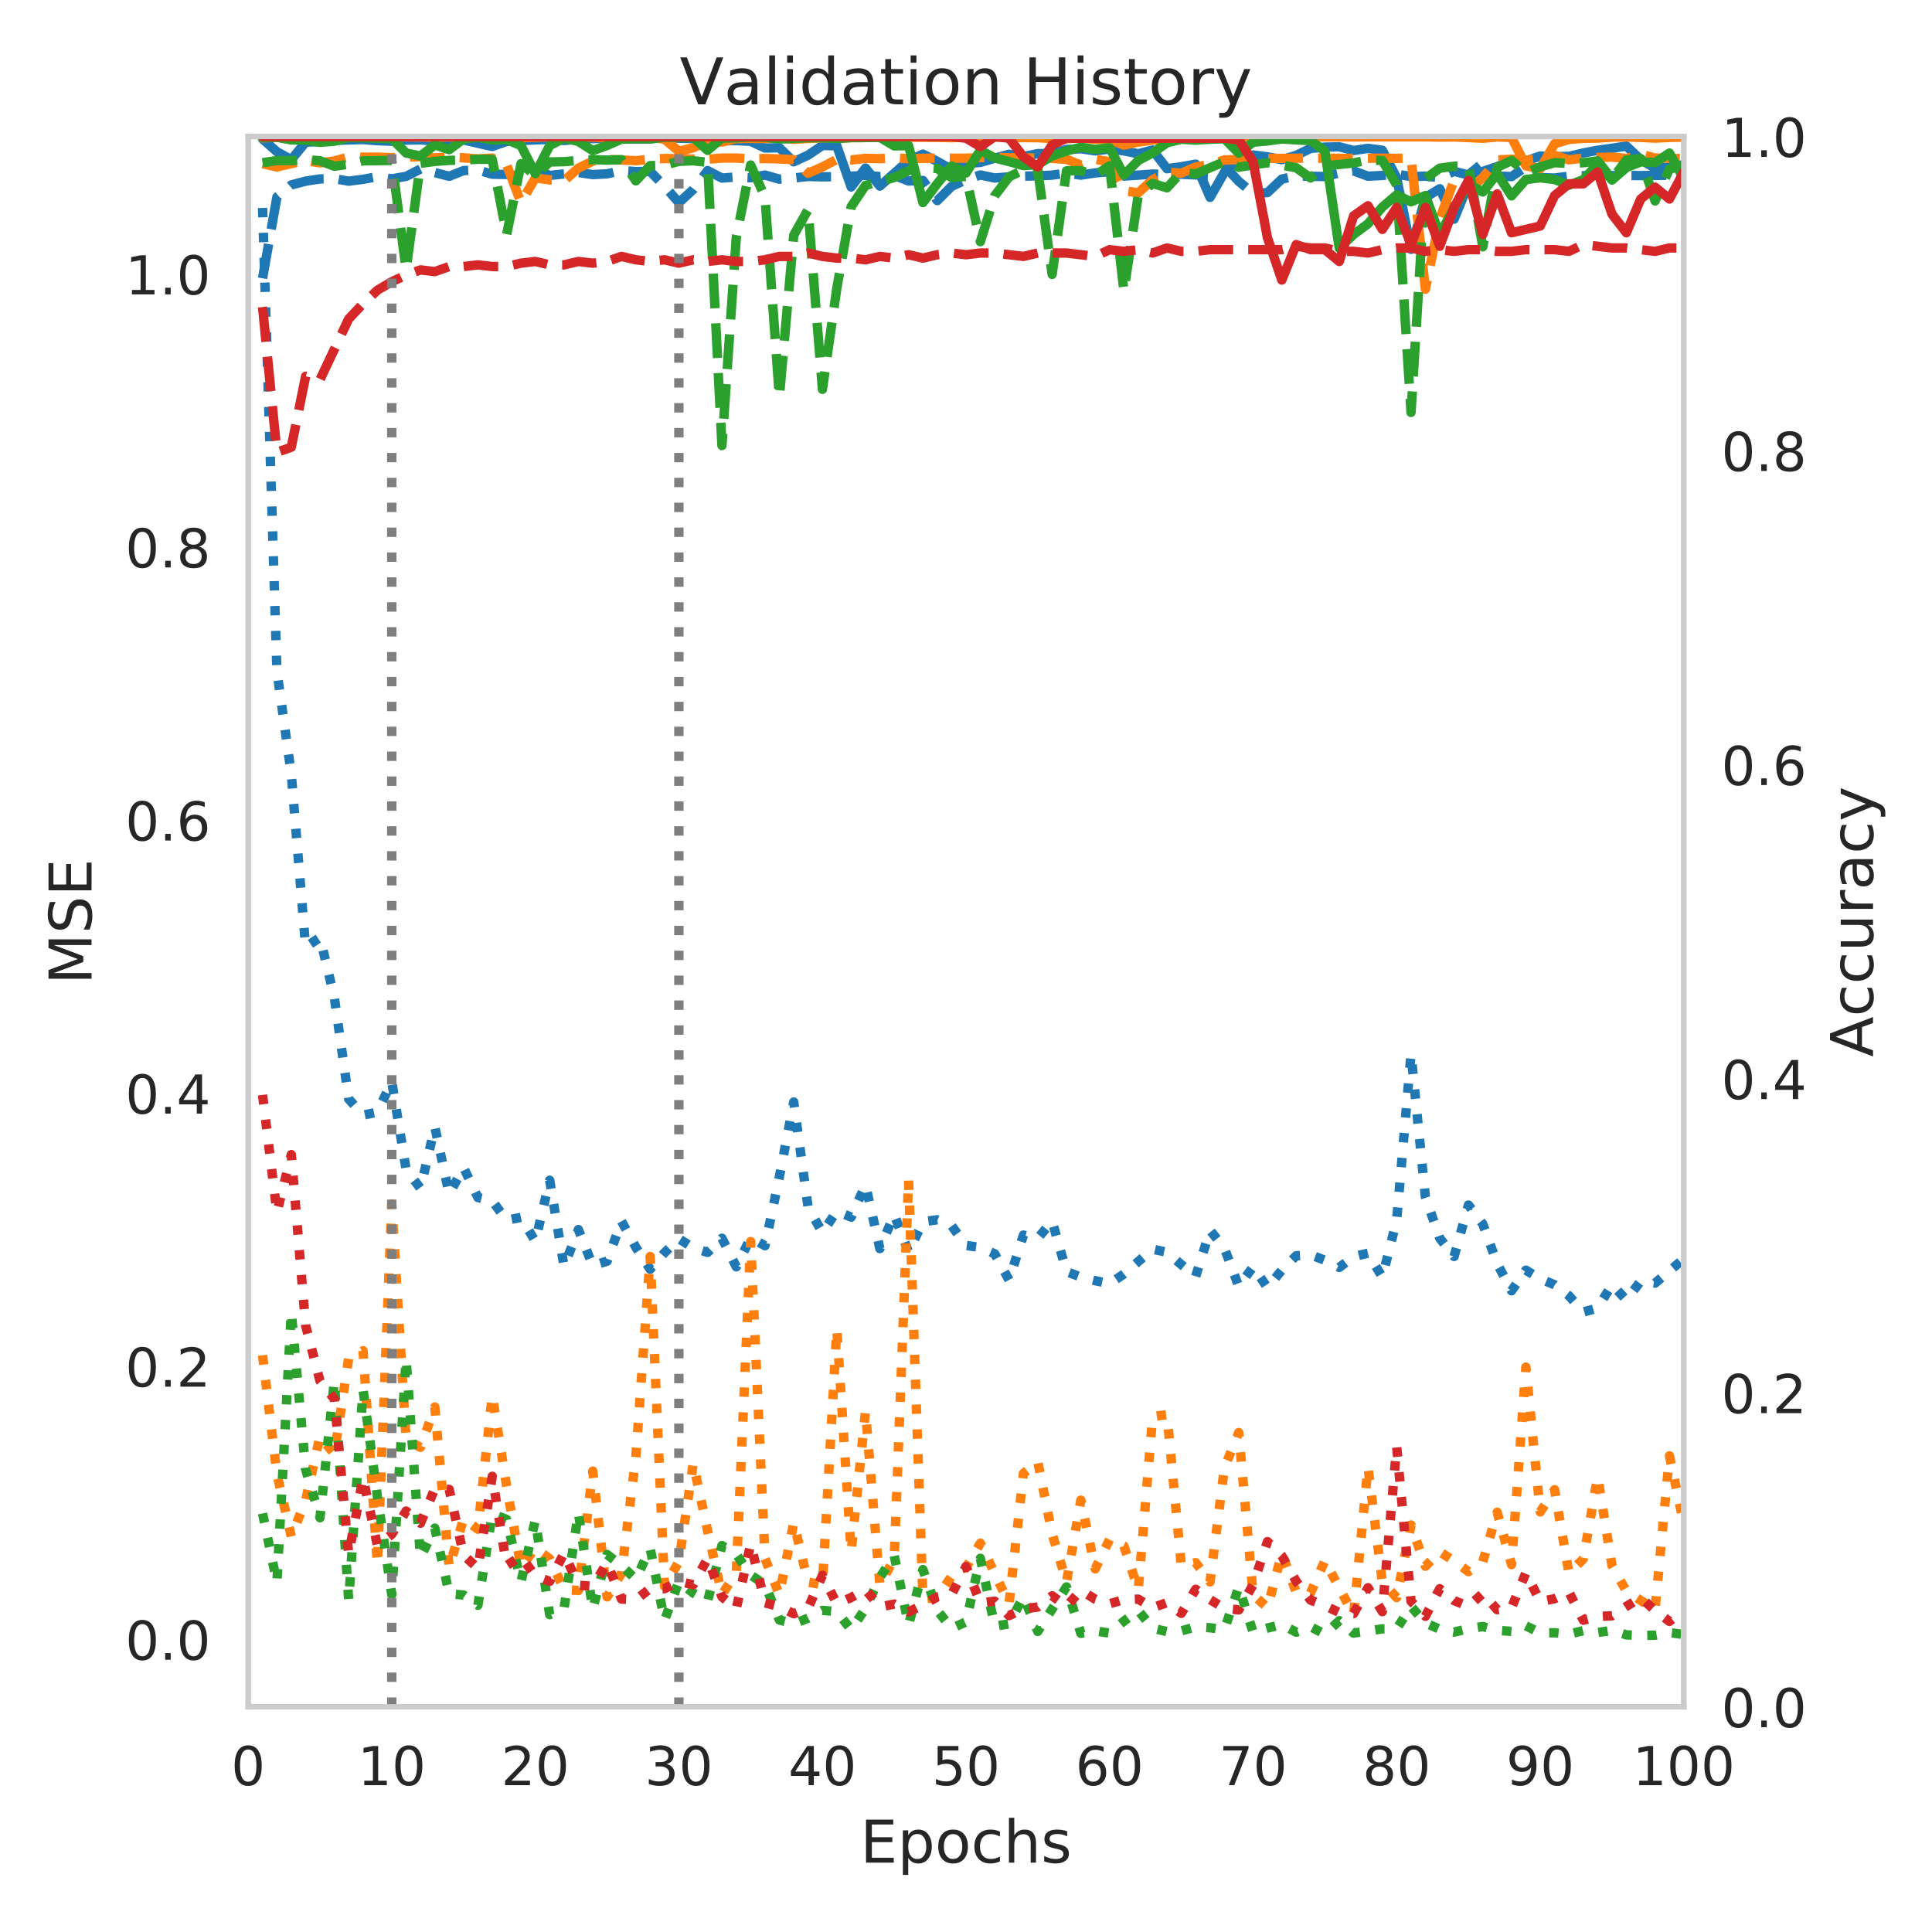 <?xml version="1.0" encoding="utf-8" standalone="no"?>
<!DOCTYPE svg PUBLIC "-//W3C//DTD SVG 1.1//EN"
  "http://www.w3.org/Graphics/SVG/1.1/DTD/svg11.dtd">
<!-- Created with matplotlib (http://matplotlib.org/) -->
<svg height="360pt" version="1.1" viewBox="0 0 360 360" width="360pt" xmlns="http://www.w3.org/2000/svg" xmlns:xlink="http://www.w3.org/1999/xlink">
 <defs>
  <style type="text/css">
*{stroke-linecap:butt;stroke-linejoin:round;}
  </style>
 </defs>
 <g id="figure_1">
  <g id="patch_1">
   <path d="M 0 360 
L 360 360 
L 360 0 
L 0 0 
z
" style="fill:#ffffff;"/>
  </g>
  <g id="axes_1">
   <g id="patch_2">
    <path d="M 46.25 318.04 
L 313.75 318.04 
L 313.75 25.44 
L 46.25 25.44 
z
" style="fill:#ffffff;"/>
   </g>
   <g id="matplotlib.axis_1">
    <g id="xtick_1">
     <g id="line2d_1"/>
     <g id="text_1">
      <!-- 0 -->
      <defs>
       <path d="M 31.781 66.406 
Q 24.172 66.406 20.328 58.906 
Q 16.5 51.422 16.5 36.375 
Q 16.5 21.391 20.328 13.891 
Q 24.172 6.391 31.781 6.391 
Q 39.453 6.391 43.281 13.891 
Q 47.125 21.391 47.125 36.375 
Q 47.125 51.422 43.281 58.906 
Q 39.453 66.406 31.781 66.406 
z
M 31.781 74.219 
Q 44.047 74.219 50.516 64.516 
Q 56.984 54.828 56.984 36.375 
Q 56.984 17.969 50.516 8.266 
Q 44.047 -1.422 31.781 -1.422 
Q 19.531 -1.422 13.062 8.266 
Q 6.594 17.969 6.594 36.375 
Q 6.594 54.828 13.062 64.516 
Q 19.531 74.219 31.781 74.219 
z
" id="DejaVuSans-30"/>
      </defs>
      <g style="fill:#262626;" transform="translate(43.069 332.638)scale(0.1 -0.1)">
       <use xlink:href="#DejaVuSans-30"/>
      </g>
     </g>
    </g>
    <g id="xtick_2">
     <g id="line2d_2"/>
     <g id="text_2">
      <!-- 10 -->
      <defs>
       <path d="M 12.406 8.297 
L 28.516 8.297 
L 28.516 63.922 
L 10.984 60.406 
L 10.984 69.391 
L 28.422 72.906 
L 38.281 72.906 
L 38.281 8.297 
L 54.391 8.297 
L 54.391 0 
L 12.406 0 
z
" id="DejaVuSans-31"/>
      </defs>
      <g style="fill:#262626;" transform="translate(66.638 332.638)scale(0.1 -0.1)">
       <use xlink:href="#DejaVuSans-31"/>
       <use x="63.623" xlink:href="#DejaVuSans-30"/>
      </g>
     </g>
    </g>
    <g id="xtick_3">
     <g id="line2d_3"/>
     <g id="text_3">
      <!-- 20 -->
      <defs>
       <path d="M 19.188 8.297 
L 53.609 8.297 
L 53.609 0 
L 7.328 0 
L 7.328 8.297 
Q 12.938 14.109 22.625 23.891 
Q 32.328 33.688 34.812 36.531 
Q 39.547 41.844 41.422 45.531 
Q 43.312 49.219 43.312 52.781 
Q 43.312 58.594 39.234 62.25 
Q 35.156 65.922 28.609 65.922 
Q 23.969 65.922 18.812 64.312 
Q 13.672 62.703 7.812 59.422 
L 7.812 69.391 
Q 13.766 71.781 18.938 73 
Q 24.125 74.219 28.422 74.219 
Q 39.75 74.219 46.484 68.547 
Q 53.219 62.891 53.219 53.422 
Q 53.219 48.922 51.531 44.891 
Q 49.859 40.875 45.406 35.406 
Q 44.188 33.984 37.641 27.219 
Q 31.109 20.453 19.188 8.297 
z
" id="DejaVuSans-32"/>
      </defs>
      <g style="fill:#262626;" transform="translate(93.388 332.638)scale(0.1 -0.1)">
       <use xlink:href="#DejaVuSans-32"/>
       <use x="63.623" xlink:href="#DejaVuSans-30"/>
      </g>
     </g>
    </g>
    <g id="xtick_4">
     <g id="line2d_4"/>
     <g id="text_4">
      <!-- 30 -->
      <defs>
       <path d="M 40.578 39.312 
Q 47.656 37.797 51.625 33 
Q 55.609 28.219 55.609 21.188 
Q 55.609 10.406 48.188 4.484 
Q 40.766 -1.422 27.094 -1.422 
Q 22.516 -1.422 17.656 -0.516 
Q 12.797 0.391 7.625 2.203 
L 7.625 11.719 
Q 11.719 9.328 16.594 8.109 
Q 21.484 6.891 26.812 6.891 
Q 36.078 6.891 40.938 10.547 
Q 45.797 14.203 45.797 21.188 
Q 45.797 27.641 41.281 31.266 
Q 36.766 34.906 28.719 34.906 
L 20.219 34.906 
L 20.219 43.016 
L 29.109 43.016 
Q 36.375 43.016 40.234 45.922 
Q 44.094 48.828 44.094 54.297 
Q 44.094 59.906 40.109 62.906 
Q 36.141 65.922 28.719 65.922 
Q 24.656 65.922 20.016 65.031 
Q 15.375 64.156 9.812 62.312 
L 9.812 71.094 
Q 15.438 72.656 20.344 73.438 
Q 25.25 74.219 29.594 74.219 
Q 40.828 74.219 47.359 69.109 
Q 53.906 64.016 53.906 55.328 
Q 53.906 49.266 50.438 45.094 
Q 46.969 40.922 40.578 39.312 
z
" id="DejaVuSans-33"/>
      </defs>
      <g style="fill:#262626;" transform="translate(120.138 332.638)scale(0.1 -0.1)">
       <use xlink:href="#DejaVuSans-33"/>
       <use x="63.623" xlink:href="#DejaVuSans-30"/>
      </g>
     </g>
    </g>
    <g id="xtick_5">
     <g id="line2d_5"/>
     <g id="text_5">
      <!-- 40 -->
      <defs>
       <path d="M 37.797 64.312 
L 12.891 25.391 
L 37.797 25.391 
z
M 35.203 72.906 
L 47.609 72.906 
L 47.609 25.391 
L 58.016 25.391 
L 58.016 17.188 
L 47.609 17.188 
L 47.609 0 
L 37.797 0 
L 37.797 17.188 
L 4.891 17.188 
L 4.891 26.703 
z
" id="DejaVuSans-34"/>
      </defs>
      <g style="fill:#262626;" transform="translate(146.887 332.638)scale(0.1 -0.1)">
       <use xlink:href="#DejaVuSans-34"/>
       <use x="63.623" xlink:href="#DejaVuSans-30"/>
      </g>
     </g>
    </g>
    <g id="xtick_6">
     <g id="line2d_6"/>
     <g id="text_6">
      <!-- 50 -->
      <defs>
       <path d="M 10.797 72.906 
L 49.516 72.906 
L 49.516 64.594 
L 19.828 64.594 
L 19.828 46.734 
Q 21.969 47.469 24.109 47.828 
Q 26.266 48.188 28.422 48.188 
Q 40.625 48.188 47.75 41.5 
Q 54.891 34.812 54.891 23.391 
Q 54.891 11.625 47.562 5.094 
Q 40.234 -1.422 26.906 -1.422 
Q 22.312 -1.422 17.547 -0.641 
Q 12.797 0.141 7.719 1.703 
L 7.719 11.625 
Q 12.109 9.234 16.797 8.062 
Q 21.484 6.891 26.703 6.891 
Q 35.156 6.891 40.078 11.328 
Q 45.016 15.766 45.016 23.391 
Q 45.016 31 40.078 35.438 
Q 35.156 39.891 26.703 39.891 
Q 22.75 39.891 18.812 39.016 
Q 14.891 38.141 10.797 36.281 
z
" id="DejaVuSans-35"/>
      </defs>
      <g style="fill:#262626;" transform="translate(173.637 332.638)scale(0.1 -0.1)">
       <use xlink:href="#DejaVuSans-35"/>
       <use x="63.623" xlink:href="#DejaVuSans-30"/>
      </g>
     </g>
    </g>
    <g id="xtick_7">
     <g id="line2d_7"/>
     <g id="text_7">
      <!-- 60 -->
      <defs>
       <path d="M 33.016 40.375 
Q 26.375 40.375 22.484 35.828 
Q 18.609 31.297 18.609 23.391 
Q 18.609 15.531 22.484 10.953 
Q 26.375 6.391 33.016 6.391 
Q 39.656 6.391 43.531 10.953 
Q 47.406 15.531 47.406 23.391 
Q 47.406 31.297 43.531 35.828 
Q 39.656 40.375 33.016 40.375 
z
M 52.594 71.297 
L 52.594 62.312 
Q 48.875 64.062 45.094 64.984 
Q 41.312 65.922 37.594 65.922 
Q 27.828 65.922 22.672 59.328 
Q 17.531 52.734 16.797 39.406 
Q 19.672 43.656 24.016 45.922 
Q 28.375 48.188 33.594 48.188 
Q 44.578 48.188 50.953 41.516 
Q 57.328 34.859 57.328 23.391 
Q 57.328 12.156 50.688 5.359 
Q 44.047 -1.422 33.016 -1.422 
Q 20.359 -1.422 13.672 8.266 
Q 6.984 17.969 6.984 36.375 
Q 6.984 53.656 15.188 63.938 
Q 23.391 74.219 37.203 74.219 
Q 40.922 74.219 44.703 73.484 
Q 48.484 72.75 52.594 71.297 
z
" id="DejaVuSans-36"/>
      </defs>
      <g style="fill:#262626;" transform="translate(200.387 332.638)scale(0.1 -0.1)">
       <use xlink:href="#DejaVuSans-36"/>
       <use x="63.623" xlink:href="#DejaVuSans-30"/>
      </g>
     </g>
    </g>
    <g id="xtick_8">
     <g id="line2d_8"/>
     <g id="text_8">
      <!-- 70 -->
      <defs>
       <path d="M 8.203 72.906 
L 55.078 72.906 
L 55.078 68.703 
L 28.609 0 
L 18.312 0 
L 43.219 64.594 
L 8.203 64.594 
z
" id="DejaVuSans-37"/>
      </defs>
      <g style="fill:#262626;" transform="translate(227.137 332.638)scale(0.1 -0.1)">
       <use xlink:href="#DejaVuSans-37"/>
       <use x="63.623" xlink:href="#DejaVuSans-30"/>
      </g>
     </g>
    </g>
    <g id="xtick_9">
     <g id="line2d_9"/>
     <g id="text_9">
      <!-- 80 -->
      <defs>
       <path d="M 31.781 34.625 
Q 24.75 34.625 20.719 30.859 
Q 16.703 27.094 16.703 20.516 
Q 16.703 13.922 20.719 10.156 
Q 24.75 6.391 31.781 6.391 
Q 38.812 6.391 42.859 10.172 
Q 46.922 13.969 46.922 20.516 
Q 46.922 27.094 42.891 30.859 
Q 38.875 34.625 31.781 34.625 
z
M 21.922 38.812 
Q 15.578 40.375 12.031 44.719 
Q 8.5 49.078 8.5 55.328 
Q 8.5 64.062 14.719 69.141 
Q 20.953 74.219 31.781 74.219 
Q 42.672 74.219 48.875 69.141 
Q 55.078 64.062 55.078 55.328 
Q 55.078 49.078 51.531 44.719 
Q 48 40.375 41.703 38.812 
Q 48.828 37.156 52.797 32.312 
Q 56.781 27.484 56.781 20.516 
Q 56.781 9.906 50.312 4.234 
Q 43.844 -1.422 31.781 -1.422 
Q 19.734 -1.422 13.25 4.234 
Q 6.781 9.906 6.781 20.516 
Q 6.781 27.484 10.781 32.312 
Q 14.797 37.156 21.922 38.812 
z
M 18.312 54.391 
Q 18.312 48.734 21.844 45.562 
Q 25.391 42.391 31.781 42.391 
Q 38.141 42.391 41.719 45.562 
Q 45.312 48.734 45.312 54.391 
Q 45.312 60.062 41.719 63.234 
Q 38.141 66.406 31.781 66.406 
Q 25.391 66.406 21.844 63.234 
Q 18.312 60.062 18.312 54.391 
z
" id="DejaVuSans-38"/>
      </defs>
      <g style="fill:#262626;" transform="translate(253.887 332.638)scale(0.1 -0.1)">
       <use xlink:href="#DejaVuSans-38"/>
       <use x="63.623" xlink:href="#DejaVuSans-30"/>
      </g>
     </g>
    </g>
    <g id="xtick_10">
     <g id="line2d_10"/>
     <g id="text_10">
      <!-- 90 -->
      <defs>
       <path d="M 10.984 1.516 
L 10.984 10.5 
Q 14.703 8.734 18.5 7.812 
Q 22.312 6.891 25.984 6.891 
Q 35.75 6.891 40.891 13.453 
Q 46.047 20.016 46.781 33.406 
Q 43.953 29.203 39.594 26.953 
Q 35.25 24.703 29.984 24.703 
Q 19.047 24.703 12.672 31.312 
Q 6.297 37.938 6.297 49.422 
Q 6.297 60.641 12.938 67.422 
Q 19.578 74.219 30.609 74.219 
Q 43.266 74.219 49.922 64.516 
Q 56.594 54.828 56.594 36.375 
Q 56.594 19.141 48.406 8.859 
Q 40.234 -1.422 26.422 -1.422 
Q 22.703 -1.422 18.891 -0.688 
Q 15.094 0.047 10.984 1.516 
z
M 30.609 32.422 
Q 37.25 32.422 41.125 36.953 
Q 45.016 41.5 45.016 49.422 
Q 45.016 57.281 41.125 61.844 
Q 37.25 66.406 30.609 66.406 
Q 23.969 66.406 20.094 61.844 
Q 16.219 57.281 16.219 49.422 
Q 16.219 41.5 20.094 36.953 
Q 23.969 32.422 30.609 32.422 
z
" id="DejaVuSans-39"/>
      </defs>
      <g style="fill:#262626;" transform="translate(280.637 332.638)scale(0.1 -0.1)">
       <use xlink:href="#DejaVuSans-39"/>
       <use x="63.623" xlink:href="#DejaVuSans-30"/>
      </g>
     </g>
    </g>
    <g id="xtick_11">
     <g id="line2d_11"/>
     <g id="text_11">
      <!-- 100 -->
      <g style="fill:#262626;" transform="translate(304.206 332.638)scale(0.1 -0.1)">
       <use xlink:href="#DejaVuSans-31"/>
       <use x="63.623" xlink:href="#DejaVuSans-30"/>
       <use x="127.246" xlink:href="#DejaVuSans-30"/>
      </g>
     </g>
    </g>
    <g id="text_12">
     <!-- Epochs -->
     <defs>
      <path d="M 9.812 72.906 
L 55.906 72.906 
L 55.906 64.594 
L 19.672 64.594 
L 19.672 43.016 
L 54.391 43.016 
L 54.391 34.719 
L 19.672 34.719 
L 19.672 8.297 
L 56.781 8.297 
L 56.781 0 
L 9.812 0 
z
" id="DejaVuSans-45"/>
      <path d="M 18.109 8.203 
L 18.109 -20.797 
L 9.078 -20.797 
L 9.078 54.688 
L 18.109 54.688 
L 18.109 46.391 
Q 20.953 51.266 25.266 53.625 
Q 29.594 56 35.594 56 
Q 45.562 56 51.781 48.094 
Q 58.016 40.188 58.016 27.297 
Q 58.016 14.406 51.781 6.484 
Q 45.562 -1.422 35.594 -1.422 
Q 29.594 -1.422 25.266 0.953 
Q 20.953 3.328 18.109 8.203 
z
M 48.688 27.297 
Q 48.688 37.203 44.609 42.844 
Q 40.531 48.484 33.406 48.484 
Q 26.266 48.484 22.188 42.844 
Q 18.109 37.203 18.109 27.297 
Q 18.109 17.391 22.188 11.75 
Q 26.266 6.109 33.406 6.109 
Q 40.531 6.109 44.609 11.75 
Q 48.688 17.391 48.688 27.297 
z
" id="DejaVuSans-70"/>
      <path d="M 30.609 48.391 
Q 23.391 48.391 19.188 42.75 
Q 14.984 37.109 14.984 27.297 
Q 14.984 17.484 19.156 11.844 
Q 23.344 6.203 30.609 6.203 
Q 37.797 6.203 41.984 11.859 
Q 46.188 17.531 46.188 27.297 
Q 46.188 37.016 41.984 42.703 
Q 37.797 48.391 30.609 48.391 
z
M 30.609 56 
Q 42.328 56 49.016 48.375 
Q 55.719 40.766 55.719 27.297 
Q 55.719 13.875 49.016 6.219 
Q 42.328 -1.422 30.609 -1.422 
Q 18.844 -1.422 12.172 6.219 
Q 5.516 13.875 5.516 27.297 
Q 5.516 40.766 12.172 48.375 
Q 18.844 56 30.609 56 
z
" id="DejaVuSans-6f"/>
      <path d="M 48.781 52.594 
L 48.781 44.188 
Q 44.969 46.297 41.141 47.344 
Q 37.312 48.391 33.406 48.391 
Q 24.656 48.391 19.812 42.844 
Q 14.984 37.312 14.984 27.297 
Q 14.984 17.281 19.812 11.734 
Q 24.656 6.203 33.406 6.203 
Q 37.312 6.203 41.141 7.25 
Q 44.969 8.297 48.781 10.406 
L 48.781 2.094 
Q 45.016 0.344 40.984 -0.531 
Q 36.969 -1.422 32.422 -1.422 
Q 20.062 -1.422 12.781 6.344 
Q 5.516 14.109 5.516 27.297 
Q 5.516 40.672 12.859 48.328 
Q 20.219 56 33.016 56 
Q 37.156 56 41.109 55.141 
Q 45.062 54.297 48.781 52.594 
z
" id="DejaVuSans-63"/>
      <path d="M 54.891 33.016 
L 54.891 0 
L 45.906 0 
L 45.906 32.719 
Q 45.906 40.484 42.875 44.328 
Q 39.844 48.188 33.797 48.188 
Q 26.516 48.188 22.312 43.547 
Q 18.109 38.922 18.109 30.906 
L 18.109 0 
L 9.078 0 
L 9.078 75.984 
L 18.109 75.984 
L 18.109 46.188 
Q 21.344 51.125 25.703 53.562 
Q 30.078 56 35.797 56 
Q 45.219 56 50.047 50.172 
Q 54.891 44.344 54.891 33.016 
z
" id="DejaVuSans-68"/>
      <path d="M 44.281 53.078 
L 44.281 44.578 
Q 40.484 46.531 36.375 47.5 
Q 32.281 48.484 27.875 48.484 
Q 21.188 48.484 17.844 46.438 
Q 14.5 44.391 14.5 40.281 
Q 14.5 37.156 16.891 35.375 
Q 19.281 33.594 26.516 31.984 
L 29.594 31.297 
Q 39.156 29.25 43.188 25.516 
Q 47.219 21.781 47.219 15.094 
Q 47.219 7.469 41.188 3.016 
Q 35.156 -1.422 24.609 -1.422 
Q 20.219 -1.422 15.453 -0.562 
Q 10.688 0.297 5.422 2 
L 5.422 11.281 
Q 10.406 8.688 15.234 7.391 
Q 20.062 6.109 24.812 6.109 
Q 31.156 6.109 34.562 8.281 
Q 37.984 10.453 37.984 14.406 
Q 37.984 18.062 35.516 20.016 
Q 33.062 21.969 24.703 23.781 
L 21.578 24.516 
Q 13.234 26.266 9.516 29.906 
Q 5.812 33.547 5.812 39.891 
Q 5.812 47.609 11.281 51.797 
Q 16.75 56 26.812 56 
Q 31.781 56 36.172 55.266 
Q 40.578 54.547 44.281 53.078 
z
" id="DejaVuSans-73"/>
     </defs>
     <g style="fill:#262626;" transform="translate(160.293 347.076)scale(0.11 -0.11)">
      <use xlink:href="#DejaVuSans-45"/>
      <use x="63.184" xlink:href="#DejaVuSans-70"/>
      <use x="126.66" xlink:href="#DejaVuSans-6f"/>
      <use x="187.842" xlink:href="#DejaVuSans-63"/>
      <use x="242.822" xlink:href="#DejaVuSans-68"/>
      <use x="306.201" xlink:href="#DejaVuSans-73"/>
     </g>
    </g>
   </g>
   <g id="matplotlib.axis_2">
    <g id="ytick_1">
     <g id="line2d_12"/>
     <g id="text_13">
      <!-- 0.0 -->
      <defs>
       <path d="M 10.688 12.406 
L 21 12.406 
L 21 0 
L 10.688 0 
z
" id="DejaVuSans-2e"/>
      </defs>
      <g style="fill:#262626;" transform="translate(23.347 309.267)scale(0.1 -0.1)">
       <use xlink:href="#DejaVuSans-30"/>
       <use x="63.623" xlink:href="#DejaVuSans-2e"/>
       <use x="95.41" xlink:href="#DejaVuSans-30"/>
      </g>
     </g>
    </g>
    <g id="ytick_2">
     <g id="line2d_13"/>
     <g id="text_14">
      <!-- 0.2 -->
      <g style="fill:#262626;" transform="translate(23.347 258.384)scale(0.1 -0.1)">
       <use xlink:href="#DejaVuSans-30"/>
       <use x="63.623" xlink:href="#DejaVuSans-2e"/>
       <use x="95.41" xlink:href="#DejaVuSans-32"/>
      </g>
     </g>
    </g>
    <g id="ytick_3">
     <g id="line2d_14"/>
     <g id="text_15">
      <!-- 0.4 -->
      <g style="fill:#262626;" transform="translate(23.347 207.502)scale(0.1 -0.1)">
       <use xlink:href="#DejaVuSans-30"/>
       <use x="63.623" xlink:href="#DejaVuSans-2e"/>
       <use x="95.41" xlink:href="#DejaVuSans-34"/>
      </g>
     </g>
    </g>
    <g id="ytick_4">
     <g id="line2d_15"/>
     <g id="text_16">
      <!-- 0.6 -->
      <g style="fill:#262626;" transform="translate(23.347 156.62)scale(0.1 -0.1)">
       <use xlink:href="#DejaVuSans-30"/>
       <use x="63.623" xlink:href="#DejaVuSans-2e"/>
       <use x="95.41" xlink:href="#DejaVuSans-36"/>
      </g>
     </g>
    </g>
    <g id="ytick_5">
     <g id="line2d_16"/>
     <g id="text_17">
      <!-- 0.8 -->
      <g style="fill:#262626;" transform="translate(23.347 105.737)scale(0.1 -0.1)">
       <use xlink:href="#DejaVuSans-30"/>
       <use x="63.623" xlink:href="#DejaVuSans-2e"/>
       <use x="95.41" xlink:href="#DejaVuSans-38"/>
      </g>
     </g>
    </g>
    <g id="ytick_6">
     <g id="line2d_17"/>
     <g id="text_18">
      <!-- 1.0 -->
      <g style="fill:#262626;" transform="translate(23.347 54.855)scale(0.1 -0.1)">
       <use xlink:href="#DejaVuSans-31"/>
       <use x="63.623" xlink:href="#DejaVuSans-2e"/>
       <use x="95.41" xlink:href="#DejaVuSans-30"/>
      </g>
     </g>
    </g>
    <g id="text_19">
     <!-- MSE -->
     <defs>
      <path d="M 9.812 72.906 
L 24.516 72.906 
L 43.109 23.297 
L 61.812 72.906 
L 76.516 72.906 
L 76.516 0 
L 66.891 0 
L 66.891 64.016 
L 48.094 14.016 
L 38.188 14.016 
L 19.391 64.016 
L 19.391 0 
L 9.812 0 
z
" id="DejaVuSans-4d"/>
      <path d="M 53.516 70.516 
L 53.516 60.891 
Q 47.906 63.578 42.922 64.891 
Q 37.938 66.219 33.297 66.219 
Q 25.25 66.219 20.875 63.094 
Q 16.5 59.969 16.5 54.203 
Q 16.5 49.359 19.406 46.891 
Q 22.312 44.438 30.422 42.922 
L 36.375 41.703 
Q 47.406 39.594 52.656 34.297 
Q 57.906 29 57.906 20.125 
Q 57.906 9.516 50.797 4.047 
Q 43.703 -1.422 29.984 -1.422 
Q 24.812 -1.422 18.969 -0.25 
Q 13.141 0.922 6.891 3.219 
L 6.891 13.375 
Q 12.891 10.016 18.656 8.297 
Q 24.422 6.594 29.984 6.594 
Q 38.422 6.594 43.016 9.906 
Q 47.609 13.234 47.609 19.391 
Q 47.609 24.75 44.312 27.781 
Q 41.016 30.812 33.5 32.328 
L 27.484 33.5 
Q 16.453 35.688 11.516 40.375 
Q 6.594 45.062 6.594 53.422 
Q 6.594 63.094 13.406 68.656 
Q 20.219 74.219 32.172 74.219 
Q 37.312 74.219 42.625 73.281 
Q 47.953 72.359 53.516 70.516 
z
" id="DejaVuSans-53"/>
     </defs>
     <g style="fill:#262626;" transform="translate(17.059 183.452)rotate(-90)scale(0.11 -0.11)">
      <use xlink:href="#DejaVuSans-4d"/>
      <use x="86.279" xlink:href="#DejaVuSans-53"/>
      <use x="149.756" xlink:href="#DejaVuSans-45"/>
     </g>
    </g>
   </g>
   <g id="line2d_18">
    <path clip-path="url(#p1a660004aa)" d="M 48.925 38.74 
L 51.6 125.078 
L 54.275 144.202 
L 56.95 176.466 
L 59.625 174.68 
L 62.3 185.866 
L 64.975 204.777 
L 67.65 207.785 
L 70.325 207.227 
L 73 201.537 
L 75.675 217.952 
L 78.35 221.428 
L 81.025 210.004 
L 83.7 222.493 
L 86.375 217.558 
L 89.05 223.134 
L 91.725 223.762 
L 94.4 227.368 
L 97.075 226.843 
L 99.75 231.321 
L 102.425 219.918 
L 105.1 235.965 
L 107.775 229.114 
L 110.45 235.838 
L 113.125 234.999 
L 115.8 227.544 
L 118.475 232.406 
L 121.15 236.5 
L 123.825 233.42 
L 126.5 230.814 
L 129.175 232.522 
L 131.85 233.367 
L 134.525 230.73 
L 137.2 236.051 
L 139.875 230.649 
L 142.55 232.119 
L 145.225 219.284 
L 147.9 205.341 
L 150.575 224.968 
L 153.25 229.685 
L 155.925 225.657 
L 158.6 226.796 
L 161.275 220.772 
L 163.95 232.659 
L 166.625 226.298 
L 169.3 233.331 
L 171.975 227.648 
L 174.65 227.283 
L 177.325 228.404 
L 180 232.07 
L 182.675 232.453 
L 185.35 233.634 
L 188.025 238.529 
L 190.7 230.141 
L 193.375 230.728 
L 196.05 227.536 
L 198.725 236.945 
L 201.4 237.961 
L 204.075 238.635 
L 206.75 239.201 
L 209.425 237.392 
L 212.1 235.064 
L 214.775 232.764 
L 217.45 233.348 
L 220.125 235.64 
L 222.8 237.83 
L 225.475 229.242 
L 228.15 232.583 
L 230.825 239.699 
L 233.5 236.044 
L 236.175 239.946 
L 238.85 236.665 
L 241.525 233.994 
L 244.2 233.826 
L 246.875 234.82 
L 249.55 236.171 
L 252.225 234.143 
L 254.9 233.517 
L 257.575 237.985 
L 260.25 227.333 
L 262.925 196.388 
L 265.6 223.036 
L 268.275 230.732 
L 270.95 234.124 
L 273.625 224.542 
L 276.3 228.086 
L 278.975 235.446 
L 281.65 240.52 
L 284.325 236.674 
L 287 238.31 
L 289.675 239.392 
L 292.35 241.456 
L 295.025 244.474 
L 297.7 243.722 
L 300.375 239.357 
L 303.05 242.241 
L 305.725 238.694 
L 308.4 239.088 
L 311.075 236.833 
L 313.75 234.564 
" style="fill:none;stroke:#1f77b4;stroke-dasharray:1.75,2.888;stroke-dashoffset:0;stroke-width:1.75;"/>
   </g>
   <g id="line2d_19">
    <path clip-path="url(#p1a660004aa)" d="M 48.925 252.532 
L 51.6 274.661 
L 54.275 286.315 
L 56.95 279.574 
L 59.625 267.644 
L 62.3 270.966 
L 64.975 253.063 
L 67.65 251.693 
L 70.325 291.548 
L 73 224.335 
L 75.675 268.267 
L 78.35 269.683 
L 81.025 262.178 
L 83.7 292.083 
L 86.375 282.965 
L 89.05 284.952 
L 91.725 260.025 
L 94.4 276.925 
L 97.075 291.975 
L 99.75 288.481 
L 102.425 290.456 
L 105.1 296.175 
L 107.775 296.365 
L 110.45 274.114 
L 113.125 297.552 
L 115.8 293.188 
L 118.475 271.496 
L 121.15 234.129 
L 123.825 295.559 
L 126.5 290.999 
L 129.175 272.647 
L 131.85 285.24 
L 134.525 297.123 
L 137.2 293.028 
L 139.875 231.354 
L 142.55 290.425 
L 145.225 297.143 
L 147.9 283.737 
L 150.575 294.825 
L 153.25 295.263 
L 155.925 247.633 
L 158.6 289.117 
L 161.275 262.949 
L 163.95 295.397 
L 166.625 290.416 
L 169.3 219.745 
L 171.975 297.952 
L 174.65 297.665 
L 177.325 293.689 
L 180 292.127 
L 182.675 287.549 
L 185.35 293.196 
L 188.025 298.818 
L 190.7 274.553 
L 193.375 272.391 
L 196.05 285.824 
L 198.725 294.788 
L 201.4 279.539 
L 204.075 292.338 
L 206.75 286.855 
L 209.425 288.079 
L 212.1 296.187 
L 214.775 263.947 
L 217.45 263.607 
L 220.125 291.731 
L 222.8 291.185 
L 225.475 294.765 
L 228.15 273.493 
L 230.825 266.942 
L 233.5 297.151 
L 236.175 299.574 
L 238.85 289.435 
L 241.525 296.692 
L 244.2 296.817 
L 246.875 290.803 
L 249.55 295.896 
L 252.225 300.843 
L 254.9 273.379 
L 257.575 294.804 
L 260.25 297.682 
L 262.925 284.159 
L 265.6 291.84 
L 268.275 289.16 
L 270.95 290.878 
L 273.625 292.848 
L 276.3 290.997 
L 278.975 281.779 
L 281.65 291.541 
L 284.325 254.742 
L 287 281.727 
L 289.675 277.584 
L 292.35 293.143 
L 295.025 290.492 
L 297.7 275.154 
L 300.375 291.754 
L 303.05 296.485 
L 305.725 298.222 
L 308.4 299.867 
L 311.075 271.276 
L 313.75 283.964 
" style="fill:none;stroke:#ff7f0e;stroke-dasharray:1.75,2.888;stroke-dashoffset:0;stroke-width:1.75;"/>
   </g>
   <g id="line2d_20">
    <path clip-path="url(#p1a660004aa)" d="M 48.925 282.007 
L 51.6 294.881 
L 54.275 244.471 
L 56.95 273.784 
L 59.625 282.808 
L 62.3 257.374 
L 64.975 298.23 
L 67.65 258.918 
L 70.325 278.869 
L 73 297.125 
L 75.675 253.221 
L 78.35 290.196 
L 81.025 284.743 
L 83.7 296.97 
L 86.375 297.213 
L 89.05 299.11 
L 91.725 282.103 
L 94.4 283.124 
L 97.075 294.753 
L 99.75 283.233 
L 102.425 300.867 
L 105.1 299.718 
L 107.775 281.84 
L 110.45 299.834 
L 113.125 289.659 
L 115.8 291.719 
L 118.475 294.285 
L 121.15 288.517 
L 123.825 301.917 
L 126.5 294.698 
L 129.175 296.831 
L 131.85 298.327 
L 134.525 287.998 
L 137.2 289.638 
L 139.875 293.491 
L 142.55 295.259 
L 145.225 301.854 
L 147.9 302.582 
L 150.575 301.517 
L 153.25 300.066 
L 155.925 300.303 
L 158.6 303.671 
L 161.275 299.682 
L 163.95 293.936 
L 166.625 289.865 
L 169.3 302.78 
L 171.975 292.47 
L 174.65 300.082 
L 177.325 303.425 
L 180 302.217 
L 182.675 290.366 
L 185.35 303.014 
L 188.025 302.587 
L 190.7 297.49 
L 193.375 303.995 
L 196.05 299.816 
L 198.725 295.695 
L 201.4 304.346 
L 204.075 303.885 
L 206.75 304.306 
L 209.425 302.076 
L 212.1 300.099 
L 214.775 303.398 
L 217.45 304.026 
L 220.125 303.893 
L 222.8 303.138 
L 225.475 303.312 
L 228.15 303.633 
L 230.825 295.701 
L 233.5 304.152 
L 236.175 303.368 
L 238.85 302.698 
L 241.525 304.136 
L 244.2 303.121 
L 246.875 304.518 
L 249.55 301.991 
L 252.225 304.302 
L 254.9 303.917 
L 257.575 303.511 
L 260.25 303.513 
L 262.925 299.335 
L 265.6 302.415 
L 268.275 303.578 
L 270.95 304.114 
L 273.625 303.483 
L 276.3 303.084 
L 278.975 303.785 
L 281.65 303.98 
L 284.325 302.956 
L 287 304.261 
L 289.675 304.241 
L 292.35 304.498 
L 295.025 303.847 
L 297.7 304.192 
L 300.375 303.79 
L 303.05 304.634 
L 305.725 304.74 
L 308.4 304.699 
L 311.075 304.209 
L 313.75 304.574 
" style="fill:none;stroke:#2ca02c;stroke-dasharray:1.75,2.888;stroke-dashoffset:0;stroke-width:1.75;"/>
   </g>
   <g id="line2d_21">
    <path clip-path="url(#p1a660004aa)" d="M 48.925 204.021 
L 51.6 225.917 
L 54.275 215.146 
L 56.95 246.993 
L 59.625 257.311 
L 62.3 260.686 
L 64.975 289.614 
L 67.65 275.394 
L 70.325 287.994 
L 73 285.891 
L 75.675 281.563 
L 78.35 283.835 
L 81.025 277.374 
L 83.7 277.53 
L 86.375 289.754 
L 89.05 292.249 
L 91.725 275.091 
L 94.4 291.713 
L 97.075 289.996 
L 99.75 293.687 
L 102.425 294.665 
L 105.1 289.395 
L 107.775 295.389 
L 110.45 295.578 
L 113.125 291.186 
L 115.8 297.961 
L 118.475 298.096 
L 121.15 295.988 
L 123.825 296.031 
L 126.5 294.651 
L 129.175 295.297 
L 131.85 290.385 
L 134.525 297.542 
L 137.2 299.716 
L 139.875 287.723 
L 142.55 298.675 
L 145.225 299.368 
L 147.9 300.695 
L 150.575 299.661 
L 153.25 293.536 
L 155.925 298.843 
L 158.6 297.676 
L 161.275 296.191 
L 163.95 299.44 
L 166.625 298.891 
L 169.3 300.363 
L 171.975 299.045 
L 174.65 297.555 
L 177.325 297.066 
L 180 291.899 
L 182.675 298.693 
L 185.35 298.355 
L 188.025 301.042 
L 190.7 299.802 
L 193.375 299.437 
L 196.05 297.357 
L 198.725 299.341 
L 201.4 296.317 
L 204.075 297.993 
L 206.75 298.841 
L 209.425 298.066 
L 212.1 297.98 
L 214.775 299.589 
L 217.45 298.618 
L 220.125 300.627 
L 222.8 296.139 
L 225.475 298.058 
L 228.15 299.69 
L 230.825 299.979 
L 233.5 295.286 
L 236.175 287.254 
L 238.85 289.91 
L 241.525 294.655 
L 244.2 298.15 
L 246.875 299.206 
L 249.55 300.458 
L 252.225 300.671 
L 254.9 295.847 
L 257.575 300.305 
L 260.25 269.553 
L 262.925 298.372 
L 265.6 301.17 
L 268.275 296.034 
L 270.95 298.244 
L 273.625 299.34 
L 276.3 296.903 
L 278.975 299.94 
L 281.65 299.573 
L 284.325 293.062 
L 287 298.445 
L 289.675 297.893 
L 292.35 296.68 
L 295.025 301.9 
L 297.7 301.208 
L 300.375 301.082 
L 303.05 299.328 
L 305.725 297.674 
L 308.4 300.114 
L 311.075 302.119 
L 313.75 300.032 
" style="fill:none;stroke:#d62728;stroke-dasharray:1.75,2.888;stroke-dashoffset:0;stroke-width:1.75;"/>
   </g>
   <g id="patch_3">
    <path d="M 46.25 318.04 
L 46.25 25.44 
" style="fill:none;stroke:#cccccc;stroke-linecap:square;stroke-linejoin:miter;"/>
   </g>
   <g id="patch_4">
    <path d="M 313.75 318.04 
L 313.75 25.44 
" style="fill:none;stroke:#cccccc;stroke-linecap:square;stroke-linejoin:miter;"/>
   </g>
   <g id="patch_5">
    <path d="M 46.25 318.04 
L 313.75 318.04 
" style="fill:none;stroke:#cccccc;stroke-linecap:square;stroke-linejoin:miter;"/>
   </g>
   <g id="patch_6">
    <path d="M 46.25 25.44 
L 313.75 25.44 
" style="fill:none;stroke:#cccccc;stroke-linecap:square;stroke-linejoin:miter;"/>
   </g>
   <g id="text_20">
    <!-- Validation History -->
    <defs>
     <path d="M 28.609 0 
L 0.781 72.906 
L 11.078 72.906 
L 34.188 11.531 
L 57.328 72.906 
L 67.578 72.906 
L 39.797 0 
z
" id="DejaVuSans-56"/>
     <path d="M 34.281 27.484 
Q 23.391 27.484 19.188 25 
Q 14.984 22.516 14.984 16.5 
Q 14.984 11.719 18.141 8.906 
Q 21.297 6.109 26.703 6.109 
Q 34.188 6.109 38.703 11.406 
Q 43.219 16.703 43.219 25.484 
L 43.219 27.484 
z
M 52.203 31.203 
L 52.203 0 
L 43.219 0 
L 43.219 8.297 
Q 40.141 3.328 35.547 0.953 
Q 30.953 -1.422 24.312 -1.422 
Q 15.922 -1.422 10.953 3.297 
Q 6 8.016 6 15.922 
Q 6 25.141 12.172 29.828 
Q 18.359 34.516 30.609 34.516 
L 43.219 34.516 
L 43.219 35.406 
Q 43.219 41.609 39.141 45 
Q 35.062 48.391 27.688 48.391 
Q 23 48.391 18.547 47.266 
Q 14.109 46.141 10.016 43.891 
L 10.016 52.203 
Q 14.938 54.109 19.578 55.047 
Q 24.219 56 28.609 56 
Q 40.484 56 46.344 49.844 
Q 52.203 43.703 52.203 31.203 
z
" id="DejaVuSans-61"/>
     <path d="M 9.422 75.984 
L 18.406 75.984 
L 18.406 0 
L 9.422 0 
z
" id="DejaVuSans-6c"/>
     <path d="M 9.422 54.688 
L 18.406 54.688 
L 18.406 0 
L 9.422 0 
z
M 9.422 75.984 
L 18.406 75.984 
L 18.406 64.594 
L 9.422 64.594 
z
" id="DejaVuSans-69"/>
     <path d="M 45.406 46.391 
L 45.406 75.984 
L 54.391 75.984 
L 54.391 0 
L 45.406 0 
L 45.406 8.203 
Q 42.578 3.328 38.25 0.953 
Q 33.938 -1.422 27.875 -1.422 
Q 17.969 -1.422 11.734 6.484 
Q 5.516 14.406 5.516 27.297 
Q 5.516 40.188 11.734 48.094 
Q 17.969 56 27.875 56 
Q 33.938 56 38.25 53.625 
Q 42.578 51.266 45.406 46.391 
z
M 14.797 27.297 
Q 14.797 17.391 18.875 11.75 
Q 22.953 6.109 30.078 6.109 
Q 37.203 6.109 41.297 11.75 
Q 45.406 17.391 45.406 27.297 
Q 45.406 37.203 41.297 42.844 
Q 37.203 48.484 30.078 48.484 
Q 22.953 48.484 18.875 42.844 
Q 14.797 37.203 14.797 27.297 
z
" id="DejaVuSans-64"/>
     <path d="M 18.312 70.219 
L 18.312 54.688 
L 36.812 54.688 
L 36.812 47.703 
L 18.312 47.703 
L 18.312 18.016 
Q 18.312 11.328 20.141 9.422 
Q 21.969 7.516 27.594 7.516 
L 36.812 7.516 
L 36.812 0 
L 27.594 0 
Q 17.188 0 13.234 3.875 
Q 9.281 7.766 9.281 18.016 
L 9.281 47.703 
L 2.688 47.703 
L 2.688 54.688 
L 9.281 54.688 
L 9.281 70.219 
z
" id="DejaVuSans-74"/>
     <path d="M 54.891 33.016 
L 54.891 0 
L 45.906 0 
L 45.906 32.719 
Q 45.906 40.484 42.875 44.328 
Q 39.844 48.188 33.797 48.188 
Q 26.516 48.188 22.312 43.547 
Q 18.109 38.922 18.109 30.906 
L 18.109 0 
L 9.078 0 
L 9.078 54.688 
L 18.109 54.688 
L 18.109 46.188 
Q 21.344 51.125 25.703 53.562 
Q 30.078 56 35.797 56 
Q 45.219 56 50.047 50.172 
Q 54.891 44.344 54.891 33.016 
z
" id="DejaVuSans-6e"/>
     <path id="DejaVuSans-20"/>
     <path d="M 9.812 72.906 
L 19.672 72.906 
L 19.672 43.016 
L 55.516 43.016 
L 55.516 72.906 
L 65.375 72.906 
L 65.375 0 
L 55.516 0 
L 55.516 34.719 
L 19.672 34.719 
L 19.672 0 
L 9.812 0 
z
" id="DejaVuSans-48"/>
     <path d="M 41.109 46.297 
Q 39.594 47.172 37.812 47.578 
Q 36.031 48 33.891 48 
Q 26.266 48 22.188 43.047 
Q 18.109 38.094 18.109 28.812 
L 18.109 0 
L 9.078 0 
L 9.078 54.688 
L 18.109 54.688 
L 18.109 46.188 
Q 20.953 51.172 25.484 53.578 
Q 30.031 56 36.531 56 
Q 37.453 56 38.578 55.875 
Q 39.703 55.766 41.062 55.516 
z
" id="DejaVuSans-72"/>
     <path d="M 32.172 -5.078 
Q 28.375 -14.844 24.75 -17.812 
Q 21.141 -20.797 15.094 -20.797 
L 7.906 -20.797 
L 7.906 -13.281 
L 13.188 -13.281 
Q 16.891 -13.281 18.938 -11.516 
Q 21 -9.766 23.484 -3.219 
L 25.094 0.875 
L 2.984 54.688 
L 12.5 54.688 
L 29.594 11.922 
L 46.688 54.688 
L 56.203 54.688 
z
" id="DejaVuSans-79"/>
    </defs>
    <g style="fill:#262626;" transform="translate(126.66 19.44)scale(0.12 -0.12)">
     <use xlink:href="#DejaVuSans-56"/>
     <use x="68.299" xlink:href="#DejaVuSans-61"/>
     <use x="129.578" xlink:href="#DejaVuSans-6c"/>
     <use x="157.361" xlink:href="#DejaVuSans-69"/>
     <use x="185.145" xlink:href="#DejaVuSans-64"/>
     <use x="248.621" xlink:href="#DejaVuSans-61"/>
     <use x="309.9" xlink:href="#DejaVuSans-74"/>
     <use x="349.109" xlink:href="#DejaVuSans-69"/>
     <use x="376.893" xlink:href="#DejaVuSans-6f"/>
     <use x="438.074" xlink:href="#DejaVuSans-6e"/>
     <use x="501.453" xlink:href="#DejaVuSans-20"/>
     <use x="533.24" xlink:href="#DejaVuSans-48"/>
     <use x="608.436" xlink:href="#DejaVuSans-69"/>
     <use x="636.219" xlink:href="#DejaVuSans-73"/>
     <use x="688.318" xlink:href="#DejaVuSans-74"/>
     <use x="727.527" xlink:href="#DejaVuSans-6f"/>
     <use x="788.709" xlink:href="#DejaVuSans-72"/>
     <use x="829.822" xlink:href="#DejaVuSans-79"/>
    </g>
   </g>
  </g>
  <g id="axes_2">
   <g id="matplotlib.axis_3">
    <g id="ytick_7">
     <g id="line2d_22"/>
     <g id="text_21">
      <!-- 0.0 -->
      <g style="fill:#262626;" transform="translate(320.75 321.839)scale(0.1 -0.1)">
       <use xlink:href="#DejaVuSans-30"/>
       <use x="63.623" xlink:href="#DejaVuSans-2e"/>
       <use x="95.41" xlink:href="#DejaVuSans-30"/>
      </g>
     </g>
    </g>
    <g id="ytick_8">
     <g id="line2d_23"/>
     <g id="text_22">
      <!-- 0.2 -->
      <g style="fill:#262626;" transform="translate(320.75 263.319)scale(0.1 -0.1)">
       <use xlink:href="#DejaVuSans-30"/>
       <use x="63.623" xlink:href="#DejaVuSans-2e"/>
       <use x="95.41" xlink:href="#DejaVuSans-32"/>
      </g>
     </g>
    </g>
    <g id="ytick_9">
     <g id="line2d_24"/>
     <g id="text_23">
      <!-- 0.4 -->
      <g style="fill:#262626;" transform="translate(320.75 204.799)scale(0.1 -0.1)">
       <use xlink:href="#DejaVuSans-30"/>
       <use x="63.623" xlink:href="#DejaVuSans-2e"/>
       <use x="95.41" xlink:href="#DejaVuSans-34"/>
      </g>
     </g>
    </g>
    <g id="ytick_10">
     <g id="line2d_25"/>
     <g id="text_24">
      <!-- 0.6 -->
      <g style="fill:#262626;" transform="translate(320.75 146.279)scale(0.1 -0.1)">
       <use xlink:href="#DejaVuSans-30"/>
       <use x="63.623" xlink:href="#DejaVuSans-2e"/>
       <use x="95.41" xlink:href="#DejaVuSans-36"/>
      </g>
     </g>
    </g>
    <g id="ytick_11">
     <g id="line2d_26"/>
     <g id="text_25">
      <!-- 0.8 -->
      <g style="fill:#262626;" transform="translate(320.75 87.759)scale(0.1 -0.1)">
       <use xlink:href="#DejaVuSans-30"/>
       <use x="63.623" xlink:href="#DejaVuSans-2e"/>
       <use x="95.41" xlink:href="#DejaVuSans-38"/>
      </g>
     </g>
    </g>
    <g id="ytick_12">
     <g id="line2d_27"/>
     <g id="text_26">
      <!-- 1.0 -->
      <g style="fill:#262626;" transform="translate(320.75 29.239)scale(0.1 -0.1)">
       <use xlink:href="#DejaVuSans-31"/>
       <use x="63.623" xlink:href="#DejaVuSans-2e"/>
       <use x="95.41" xlink:href="#DejaVuSans-30"/>
      </g>
     </g>
    </g>
    <g id="text_27">
     <!-- Accuracy -->
     <defs>
      <path d="M 34.188 63.188 
L 20.797 26.906 
L 47.609 26.906 
z
M 28.609 72.906 
L 39.797 72.906 
L 67.578 0 
L 57.328 0 
L 50.688 18.703 
L 17.828 18.703 
L 11.188 0 
L 0.781 0 
z
" id="DejaVuSans-41"/>
      <path d="M 8.5 21.578 
L 8.5 54.688 
L 17.484 54.688 
L 17.484 21.922 
Q 17.484 14.156 20.5 10.266 
Q 23.531 6.391 29.594 6.391 
Q 36.859 6.391 41.078 11.031 
Q 45.312 15.672 45.312 23.688 
L 45.312 54.688 
L 54.297 54.688 
L 54.297 0 
L 45.312 0 
L 45.312 8.406 
Q 42.047 3.422 37.719 1 
Q 33.406 -1.422 27.688 -1.422 
Q 18.266 -1.422 13.375 4.438 
Q 8.5 10.297 8.5 21.578 
z
M 31.109 56 
z
" id="DejaVuSans-75"/>
     </defs>
     <g style="fill:#262626;" transform="translate(349.011 196.946)rotate(-90)scale(0.11 -0.11)">
      <use xlink:href="#DejaVuSans-41"/>
      <use x="68.393" xlink:href="#DejaVuSans-63"/>
      <use x="123.373" xlink:href="#DejaVuSans-63"/>
      <use x="178.354" xlink:href="#DejaVuSans-75"/>
      <use x="241.732" xlink:href="#DejaVuSans-72"/>
      <use x="282.846" xlink:href="#DejaVuSans-61"/>
      <use x="344.125" xlink:href="#DejaVuSans-63"/>
      <use x="399.105" xlink:href="#DejaVuSans-79"/>
     </g>
    </g>
   </g>
   <g id="line2d_28">
    <path clip-path="url(#p1a660004aa)" d="M 48.925 51.857 
L 51.6 36.72 
L 54.275 34.461 
L 56.95 33.756 
L 59.625 33.339 
L 62.3 33.296 
L 64.975 33.756 
L 67.65 33.411 
L 70.325 32.922 
L 73 33.325 
L 75.675 32.864 
L 78.35 31.497 
L 81.025 32.159 
L 83.7 32.85 
L 86.375 31.785 
L 89.05 31.685 
L 91.725 32.461 
L 94.4 32.505 
L 97.075 32.879 
L 99.75 31.555 
L 102.425 32.692 
L 105.1 32.404 
L 107.775 32.145 
L 110.45 32.533 
L 113.125 32.39 
L 115.8 31.785 
L 118.475 31.972 
L 121.15 31.944 
L 123.825 34.692 
L 126.5 37.756 
L 129.175 35.31 
L 131.85 31.785 
L 134.525 33.181 
L 137.2 32.979 
L 139.875 33.123 
L 142.55 32.62 
L 145.225 33.382 
L 147.9 33.167 
L 150.575 32.879 
L 153.25 32.951 
L 155.925 32.922 
L 158.6 32.836 
L 161.275 32.663 
L 163.95 32.908 
L 166.625 32.692 
L 169.3 33.728 
L 171.975 33.627 
L 174.65 37.382 
L 177.325 34.72 
L 180 33.497 
L 182.675 32.605 
L 185.35 33.167 
L 188.025 32.951 
L 190.7 32.821 
L 193.375 32.764 
L 196.05 32.634 
L 198.725 32.246 
L 201.4 32.634 
L 204.075 32.217 
L 206.75 31.987 
L 209.425 32.807 
L 212.1 32.634 
L 214.775 32.433 
L 217.45 32.519 
L 220.125 32.461 
L 222.8 32.591 
L 225.475 32.692 
L 228.15 30.922 
L 230.825 33.8 
L 233.5 36.015 
L 236.175 35.886 
L 238.85 33.368 
L 241.525 32.778 
L 244.2 32.85 
L 246.875 32.893 
L 249.55 32.231 
L 252.225 31.843 
L 254.9 32.836 
L 257.575 32.692 
L 260.25 32.447 
L 262.925 32.908 
L 265.6 32.821 
L 268.275 33.095 
L 270.95 31.929 
L 273.625 32.591 
L 276.3 30.361 
L 278.975 32.807 
L 281.65 32.908 
L 284.325 31.095 
L 287 33.08 
L 289.675 33.181 
L 292.35 32.821 
L 295.025 32.749 
L 297.7 32.548 
L 300.375 32.72 
L 303.05 32.692 
L 305.725 32.72 
L 308.4 32.677 
L 311.075 32.663 
L 313.75 32.735 
" style="fill:none;stroke:#1f77b4;stroke-dasharray:6.475,2.8;stroke-dashoffset:0;stroke-width:1.75;"/>
   </g>
   <g id="line2d_29">
    <path clip-path="url(#p1a660004aa)" d="M 48.925 25.9 
L 51.6 28.274 
L 54.275 29.756 
L 56.95 26.49 
L 59.625 26.375 
L 62.3 26.174 
L 64.975 26.073 
L 67.65 26.001 
L 70.325 26.217 
L 73 26.318 
L 75.675 26.102 
L 78.35 26.059 
L 81.025 26.246 
L 83.7 26.159 
L 86.375 26.073 
L 89.05 26.692 
L 91.725 27.296 
L 94.4 26.346 
L 97.075 26.188 
L 99.75 26.059 
L 102.425 25.987 
L 105.1 26.174 
L 107.775 25.944 
L 110.45 25.8 
L 113.125 25.8 
L 115.8 25.828 
L 118.475 25.9 
L 121.15 25.843 
L 123.825 25.656 
L 126.5 25.757 
L 129.175 25.814 
L 131.85 26.102 
L 134.525 26.203 
L 137.2 26.203 
L 139.875 26.332 
L 142.55 27.584 
L 145.225 27.526 
L 147.9 30.145 
L 150.575 28.908 
L 153.25 27.109 
L 155.925 27.167 
L 158.6 34.836 
L 161.275 31.31 
L 163.95 34.677 
L 166.625 32.289 
L 169.3 29.915 
L 171.975 28.721 
L 174.65 30.073 
L 177.325 31.584 
L 180 30.462 
L 182.675 30.26 
L 185.35 29.483 
L 188.025 28.749 
L 190.7 29.167 
L 193.375 28.62 
L 196.05 28.605 
L 198.725 27.857 
L 201.4 27.713 
L 204.075 28.116 
L 206.75 27.757 
L 209.425 28.116 
L 212.1 28.649 
L 214.775 27.958 
L 217.45 31.44 
L 220.125 31.066 
L 222.8 30.591 
L 225.475 36.778 
L 228.15 32.102 
L 230.825 29.756 
L 233.5 28.879 
L 236.175 29.224 
L 238.85 29.756 
L 241.525 28.951 
L 244.2 27.656 
L 246.875 27.411 
L 249.55 27.354 
L 252.225 28.044 
L 254.9 27.641 
L 257.575 28.001 
L 260.25 33.123 
L 262.925 46.461 
L 265.6 36.792 
L 268.275 35.166 
L 270.95 40.835 
L 273.625 34.303 
L 276.3 31.944 
L 278.975 31.051 
L 281.65 29.944 
L 284.325 29.987 
L 287 29.08 
L 289.675 29.195 
L 292.35 29.138 
L 295.025 28.505 
L 297.7 28.001 
L 300.375 27.627 
L 303.05 27.224 
L 305.725 29.742 
L 308.4 31.354 
L 311.075 31.152 
L 313.75 30.663 
" style="fill:none;stroke:#1f77b4;stroke-linecap:round;stroke-width:1.75;"/>
   </g>
   <g id="line2d_30">
    <path clip-path="url(#p1a660004aa)" d="M 48.925 30.512 
L 51.6 31.109 
L 54.275 30.485 
L 56.95 29.915 
L 59.625 30.349 
L 62.3 29.997 
L 64.975 29.237 
L 67.65 29.291 
L 70.325 29.291 
L 73 29.373 
L 75.675 29.291 
L 78.35 29.183 
L 81.025 29.427 
L 83.7 29.264 
L 86.375 29.4 
L 89.05 29.617 
L 91.725 29.454 
L 94.4 30.729 
L 97.075 37.754 
L 99.75 33.143 
L 102.425 33.523 
L 105.1 33.685 
L 107.775 31.326 
L 110.45 30.024 
L 113.125 29.725 
L 115.8 29.807 
L 118.475 29.942 
L 121.15 29.671 
L 123.825 29.536 
L 126.5 29.563 
L 129.175 29.644 
L 131.85 29.671 
L 134.525 29.454 
L 137.2 29.454 
L 139.875 29.617 
L 142.55 29.536 
L 145.225 29.617 
L 147.9 29.753 
L 150.575 32.275 
L 153.25 31.109 
L 155.925 29.698 
L 158.6 29.807 
L 161.275 29.508 
L 163.95 29.563 
L 166.625 29.427 
L 169.3 29.563 
L 171.975 29.508 
L 174.65 29.454 
L 177.325 29.481 
L 180 29.481 
L 182.675 29.373 
L 185.35 29.319 
L 188.025 29.4 
L 190.7 29.427 
L 193.375 29.454 
L 196.05 29.508 
L 198.725 29.698 
L 201.4 30.756 
L 204.075 29.671 
L 206.75 30.159 
L 209.425 35.53 
L 212.1 35.936 
L 214.775 33.495 
L 217.45 32.085 
L 220.125 32.275 
L 222.8 31.109 
L 225.475 30.675 
L 228.15 29.807 
L 230.825 29.725 
L 233.5 29.481 
L 236.175 29.508 
L 238.85 29.508 
L 241.525 29.481 
L 244.2 29.481 
L 246.875 29.481 
L 249.55 29.508 
L 252.225 29.508 
L 254.9 29.481 
L 257.575 29.481 
L 260.25 29.508 
L 262.925 29.481 
L 265.6 53.892 
L 268.275 40.819 
L 270.95 33.55 
L 273.625 35.394 
L 276.3 33.089 
L 278.975 29.807 
L 281.65 29.671 
L 284.325 29.834 
L 287 29.59 
L 289.675 28.939 
L 292.35 29.78 
L 295.025 29.454 
L 297.7 29.346 
L 300.375 29.264 
L 303.05 29.536 
L 305.725 28.722 
L 308.4 29.454 
L 311.075 29.481 
L 313.75 29.59 
" style="fill:none;stroke:#ff7f0e;stroke-dasharray:6.475,2.8;stroke-dashoffset:0;stroke-width:1.75;"/>
   </g>
   <g id="line2d_31">
    <path clip-path="url(#p1a660004aa)" d="M 48.925 25.684 
L 51.6 25.576 
L 54.275 25.738 
L 56.95 25.738 
L 59.625 25.521 
L 62.3 25.521 
L 64.975 25.548 
L 67.65 25.494 
L 70.325 25.494 
L 73 25.494 
L 75.675 25.494 
L 78.35 25.521 
L 81.025 25.576 
L 83.7 25.521 
L 86.375 25.63 
L 89.05 25.521 
L 91.725 25.63 
L 94.4 25.576 
L 97.075 25.657 
L 99.75 25.576 
L 102.425 25.494 
L 105.1 25.603 
L 107.775 25.63 
L 110.45 25.548 
L 113.125 25.711 
L 115.8 25.494 
L 118.475 25.521 
L 121.15 25.521 
L 123.825 25.955 
L 126.5 28.179 
L 129.175 27.528 
L 131.85 26.281 
L 134.525 26.471 
L 137.2 25.82 
L 139.875 25.793 
L 142.55 25.82 
L 145.225 25.684 
L 147.9 25.955 
L 150.575 25.793 
L 153.25 25.684 
L 155.925 25.738 
L 158.6 25.657 
L 161.275 25.63 
L 163.95 25.576 
L 166.625 25.603 
L 169.3 25.576 
L 171.975 25.576 
L 174.65 25.603 
L 177.325 25.657 
L 180 25.576 
L 182.675 25.521 
L 185.35 25.521 
L 188.025 25.657 
L 190.7 25.63 
L 193.375 25.657 
L 196.05 25.82 
L 198.725 25.82 
L 201.4 25.738 
L 204.075 25.955 
L 206.75 26.01 
L 209.425 27.04 
L 212.1 26.471 
L 214.775 26.118 
L 217.45 25.82 
L 220.125 25.765 
L 222.8 25.548 
L 225.475 25.494 
L 228.15 25.576 
L 230.825 25.576 
L 233.5 25.548 
L 236.175 25.494 
L 238.85 25.494 
L 241.525 25.494 
L 244.2 25.494 
L 246.875 25.494 
L 249.55 25.494 
L 252.225 25.521 
L 254.9 25.494 
L 257.575 25.494 
L 260.25 25.494 
L 262.925 25.494 
L 265.6 25.494 
L 268.275 25.548 
L 270.95 25.521 
L 273.625 25.63 
L 276.3 25.765 
L 278.975 25.521 
L 281.65 25.603 
L 284.325 30.892 
L 287 31.461 
L 289.675 26.769 
L 292.35 25.982 
L 295.025 25.765 
L 297.7 25.738 
L 300.375 25.548 
L 303.05 25.521 
L 305.725 25.603 
L 308.4 25.738 
L 311.075 25.603 
L 313.75 25.548 
" style="fill:none;stroke:#ff7f0e;stroke-linecap:round;stroke-width:1.75;"/>
   </g>
   <g id="line2d_32">
    <path clip-path="url(#p1a660004aa)" d="M 48.925 30.327 
L 51.6 29.917 
L 54.275 29.925 
L 56.95 29.741 
L 59.625 29.959 
L 62.3 30.979 
L 64.975 30.603 
L 67.65 29.967 
L 70.325 29.933 
L 73 29.892 
L 75.675 50.242 
L 78.35 30.444 
L 81.025 30.076 
L 83.7 29.883 
L 86.375 29.816 
L 89.05 29.674 
L 91.725 29.691 
L 94.4 43.748 
L 97.075 30.502 
L 99.75 32.72 
L 102.425 30.176 
L 105.1 30.126 
L 107.775 29.892 
L 110.45 29.749 
L 113.125 29.833 
L 115.8 29.749 
L 118.475 33.699 
L 121.15 30.862 
L 123.825 30.795 
L 126.5 30.059 
L 129.175 29.959 
L 131.85 30.251 
L 134.525 83.026 
L 137.2 44.2 
L 139.875 30.745 
L 142.55 36.77 
L 145.225 73.972 
L 147.9 43.824 
L 150.575 39.063 
L 153.25 72.55 
L 155.925 53.739 
L 158.6 38.51 
L 161.275 34.544 
L 163.95 33.849 
L 166.625 33.08 
L 169.3 31.783 
L 171.975 31.214 
L 174.65 31.415 
L 177.325 33.088 
L 180 32.87 
L 182.675 45.029 
L 185.35 36.477 
L 188.025 32.954 
L 190.7 31.649 
L 193.375 31.699 
L 196.05 51.137 
L 198.725 31.841 
L 201.4 31.799 
L 204.075 32.653 
L 206.75 30.896 
L 209.425 54.258 
L 212.1 36.351 
L 214.775 34.184 
L 217.45 34.996 
L 220.125 32.092 
L 222.8 32.427 
L 225.475 31.256 
L 228.15 30.143 
L 230.825 31.163 
L 233.5 30.72 
L 236.175 30.327 
L 238.85 30.779 
L 241.525 31.256 
L 244.2 33.163 
L 246.875 30.921 
L 249.55 30.645 
L 252.225 30.36 
L 254.9 29.825 
L 257.575 29.9 
L 260.25 34.469 
L 262.925 76.851 
L 265.6 33.297 
L 268.275 31.339 
L 270.95 30.979 
L 273.625 30.921 
L 276.3 45.983 
L 278.975 31.189 
L 281.65 29.892 
L 284.325 32.142 
L 287 31.088 
L 289.675 30.31 
L 292.35 30.461 
L 295.025 30.318 
L 297.7 29.984 
L 300.375 33.373 
L 303.05 29.825 
L 305.725 29.549 
L 308.4 37.439 
L 311.075 31.507 
L 313.75 30.846 
" style="fill:none;stroke:#2ca02c;stroke-dasharray:6.475,2.8;stroke-dashoffset:0;stroke-width:1.75;"/>
   </g>
   <g id="line2d_33">
    <path clip-path="url(#p1a660004aa)" d="M 48.925 25.632 
L 51.6 25.582 
L 54.275 26.068 
L 56.95 26.109 
L 59.625 26.519 
L 62.3 26.31 
L 64.975 25.624 
L 67.65 25.666 
L 70.325 25.75 
L 73 25.842 
L 75.675 28.511 
L 78.35 29.072 
L 81.025 26.996 
L 83.7 27.883 
L 86.375 25.9 
L 89.05 25.591 
L 91.725 26.084 
L 94.4 26.017 
L 97.075 27.122 
L 99.75 32.368 
L 102.425 27.13 
L 105.1 25.741 
L 107.775 26.36 
L 110.45 28.067 
L 113.125 27.105 
L 115.8 25.925 
L 118.475 25.85 
L 121.15 25.892 
L 123.825 25.582 
L 126.5 25.591 
L 129.175 25.607 
L 131.85 28.017 
L 134.525 25.741 
L 137.2 25.683 
L 139.875 25.549 
L 142.55 25.574 
L 145.225 25.9 
L 147.9 25.791 
L 150.575 25.649 
L 153.25 25.666 
L 155.925 25.833 
L 158.6 25.632 
L 161.275 25.624 
L 163.95 25.607 
L 166.625 27.18 
L 169.3 27.139 
L 171.975 37.749 
L 174.65 34.209 
L 177.325 30.938 
L 180 32.243 
L 182.675 27.992 
L 185.35 29.431 
L 188.025 30.109 
L 190.7 30.854 
L 193.375 30.67 
L 196.05 29.063 
L 198.725 28.134 
L 201.4 27.44 
L 204.075 27.833 
L 206.75 27.532 
L 209.425 32.619 
L 212.1 29.9 
L 214.775 28.494 
L 217.45 26.603 
L 220.125 25.95 
L 222.8 26.118 
L 225.475 25.95 
L 228.15 25.85 
L 230.825 28.553 
L 233.5 26.494 
L 236.175 26.26 
L 238.85 25.892 
L 241.525 26.068 
L 244.2 26.193 
L 246.875 28.168 
L 249.55 46.25 
L 252.225 43.69 
L 254.9 41.707 
L 257.575 38.586 
L 260.25 36.31 
L 262.925 37.607 
L 265.6 36.443 
L 268.275 43.69 
L 270.95 38.728 
L 273.625 34.268 
L 276.3 35.766 
L 278.975 32.402 
L 281.65 36.494 
L 284.325 33.448 
L 287 33.13 
L 289.675 33.448 
L 292.35 34.511 
L 295.025 33.481 
L 297.7 30.586 
L 300.375 33.548 
L 303.05 31.222 
L 305.725 30.159 
L 308.4 30.293 
L 311.075 28.519 
L 313.75 33.339 
" style="fill:none;stroke:#2ca02c;stroke-linecap:round;stroke-width:1.75;"/>
   </g>
   <g id="line2d_34">
    <path clip-path="url(#p1a660004aa)" d="M 48.925 57.217 
L 51.6 84.275 
L 54.275 83.331 
L 56.95 70.117 
L 59.625 70.746 
L 62.3 65.083 
L 64.975 59.419 
L 67.65 56.588 
L 70.325 54.071 
L 73 52.498 
L 75.675 51.239 
L 78.35 50.295 
L 81.025 50.61 
L 83.7 49.666 
L 86.375 49.666 
L 89.05 49.351 
L 91.725 49.666 
L 94.4 49.666 
L 97.075 49.037 
L 99.75 48.722 
L 102.425 49.351 
L 105.1 49.351 
L 107.775 48.722 
L 110.45 49.037 
L 113.125 48.722 
L 115.8 47.778 
L 118.475 48.408 
L 121.15 48.722 
L 123.825 48.408 
L 126.5 49.037 
L 129.175 48.408 
L 131.85 48.722 
L 134.525 48.408 
L 137.2 48.722 
L 139.875 48.722 
L 142.55 48.408 
L 145.225 47.778 
L 147.9 47.778 
L 150.575 47.149 
L 153.25 47.778 
L 155.925 48.093 
L 158.6 48.093 
L 161.275 48.408 
L 163.95 47.778 
L 166.625 48.093 
L 169.3 47.464 
L 171.975 48.093 
L 174.65 47.464 
L 177.325 47.149 
L 180 47.464 
L 182.675 47.149 
L 185.35 47.149 
L 188.025 47.464 
L 190.7 47.778 
L 193.375 47.149 
L 196.05 47.149 
L 198.725 47.149 
L 201.4 47.464 
L 204.075 47.778 
L 206.75 46.52 
L 209.425 46.834 
L 212.1 46.52 
L 214.775 47.149 
L 217.45 46.205 
L 220.125 46.834 
L 222.8 46.834 
L 225.475 46.52 
L 228.15 46.52 
L 230.825 46.52 
L 233.5 46.52 
L 236.175 46.52 
L 238.85 46.52 
L 241.525 45.891 
L 244.2 46.205 
L 246.875 46.205 
L 249.55 46.834 
L 252.225 46.834 
L 254.9 47.149 
L 257.575 46.52 
L 260.25 46.205 
L 262.925 46.205 
L 265.6 46.834 
L 268.275 46.52 
L 270.95 46.834 
L 273.625 46.52 
L 276.3 46.52 
L 278.975 46.834 
L 281.65 46.834 
L 284.325 46.52 
L 287 46.52 
L 289.675 46.52 
L 292.35 46.834 
L 295.025 45.576 
L 297.7 45.891 
L 300.375 46.205 
L 303.05 46.205 
L 305.725 46.52 
L 308.4 46.834 
L 311.075 46.205 
L 313.75 46.205 
" style="fill:none;stroke:#d62728;stroke-dasharray:6.475,2.8;stroke-dashoffset:0;stroke-width:1.75;"/>
   </g>
   <g id="line2d_35">
    <path clip-path="url(#p1a660004aa)" d="M 48.925 25.44 
L 51.6 25.44 
L 54.275 25.44 
L 56.95 25.44 
L 59.625 25.44 
L 62.3 25.44 
L 64.975 25.44 
L 67.65 25.44 
L 70.325 25.44 
L 73 25.44 
L 75.675 25.44 
L 78.35 25.44 
L 81.025 25.44 
L 83.7 25.44 
L 86.375 25.44 
L 89.05 25.44 
L 91.725 25.44 
L 94.4 25.44 
L 97.075 25.44 
L 99.75 25.44 
L 102.425 25.44 
L 105.1 25.44 
L 107.775 25.44 
L 110.45 25.44 
L 113.125 25.44 
L 115.8 25.44 
L 118.475 25.44 
L 121.15 25.44 
L 123.825 25.44 
L 126.5 25.44 
L 129.175 25.44 
L 131.85 25.44 
L 134.525 25.44 
L 137.2 25.44 
L 139.875 25.44 
L 142.55 25.44 
L 145.225 25.44 
L 147.9 25.44 
L 150.575 25.44 
L 153.25 25.44 
L 155.925 25.44 
L 158.6 25.44 
L 161.275 25.44 
L 163.95 25.44 
L 166.625 25.44 
L 169.3 25.44 
L 171.975 25.44 
L 174.65 25.44 
L 177.325 25.44 
L 180 25.755 
L 182.675 27.328 
L 185.35 25.44 
L 188.025 25.755 
L 190.7 29.215 
L 193.375 31.103 
L 196.05 27.013 
L 198.725 25.755 
L 201.4 25.755 
L 204.075 25.755 
L 206.75 25.755 
L 209.425 25.755 
L 212.1 25.755 
L 214.775 25.755 
L 217.45 25.755 
L 220.125 25.755 
L 222.8 25.755 
L 225.475 25.755 
L 228.15 25.755 
L 230.825 26.069 
L 233.5 30.159 
L 236.175 44.317 
L 238.85 52.183 
L 241.525 45.576 
L 244.2 46.52 
L 246.875 46.52 
L 249.55 48.722 
L 252.225 40.227 
L 254.9 38.34 
L 257.575 42.744 
L 260.25 38.654 
L 262.925 45.576 
L 265.6 38.654 
L 268.275 45.891 
L 270.95 38.654 
L 273.625 33.62 
L 276.3 43.688 
L 278.975 36.137 
L 281.65 43.374 
L 284.325 42.744 
L 287 42.115 
L 289.675 36.452 
L 292.35 34.249 
L 295.025 34.249 
L 297.7 32.047 
L 300.375 39.913 
L 303.05 43.374 
L 305.725 37.081 
L 308.4 34.879 
L 311.075 37.081 
L 313.75 32.047 
" style="fill:none;stroke:#d62728;stroke-linecap:round;stroke-width:1.75;"/>
   </g>
   <g id="line2d_36">
    <path clip-path="url(#p1a660004aa)" d="M 73 318.04 
L 73 25.44 
" style="fill:none;stroke:#7f7f7f;stroke-dasharray:1.75,2.888;stroke-dashoffset:0;stroke-width:1.75;"/>
   </g>
   <g id="line2d_37">
    <path clip-path="url(#p1a660004aa)" d="M 126.5 318.04 
L 126.5 25.44 
" style="fill:none;stroke:#7f7f7f;stroke-dasharray:1.75,2.888;stroke-dashoffset:0;stroke-width:1.75;"/>
   </g>
   <g id="patch_7">
    <path d="M 46.25 318.04 
L 46.25 25.44 
" style="fill:none;stroke:#cccccc;stroke-linecap:square;stroke-linejoin:miter;"/>
   </g>
   <g id="patch_8">
    <path d="M 313.75 318.04 
L 313.75 25.44 
" style="fill:none;stroke:#cccccc;stroke-linecap:square;stroke-linejoin:miter;"/>
   </g>
   <g id="patch_9">
    <path d="M 46.25 318.04 
L 313.75 318.04 
" style="fill:none;stroke:#cccccc;stroke-linecap:square;stroke-linejoin:miter;"/>
   </g>
   <g id="patch_10">
    <path d="M 46.25 25.44 
L 313.75 25.44 
" style="fill:none;stroke:#cccccc;stroke-linecap:square;stroke-linejoin:miter;"/>
   </g>
   <g id="legend_1">
    <g id="patch_11">
     <path d="M 383.92 253.468 
L 494 253.468 
Q 496 253.468 496 251.468 
L 496 76.33 
Q 496 74.33 494 74.33 
L 383.92 74.33 
Q 381.92 74.33 381.92 76.33 
L 381.92 251.468 
Q 381.92 253.468 383.92 253.468 
z
" style="fill:#ffffff;opacity:0.8;stroke:#cccccc;stroke-linejoin:miter;stroke-width:0.3;"/>
    </g>
    <g id="line2d_38">
     <path style="fill:none;stroke:#1f77b4;stroke-dasharray:1.75,2.888;stroke-dashoffset:0;stroke-width:1.75;"/>
    </g>
    <g id="line2d_39"/>
    <g id="text_28">
     <!--    qspr viscosity -->
     <defs>
      <path d="M 14.797 27.297 
Q 14.797 17.391 18.875 11.75 
Q 22.953 6.109 30.078 6.109 
Q 37.203 6.109 41.297 11.75 
Q 45.406 17.391 45.406 27.297 
Q 45.406 37.203 41.297 42.844 
Q 37.203 48.484 30.078 48.484 
Q 22.953 48.484 18.875 42.844 
Q 14.797 37.203 14.797 27.297 
z
M 45.406 8.203 
Q 42.578 3.328 38.25 0.953 
Q 33.938 -1.422 27.875 -1.422 
Q 17.969 -1.422 11.734 6.484 
Q 5.516 14.406 5.516 27.297 
Q 5.516 40.188 11.734 48.094 
Q 17.969 56 27.875 56 
Q 33.938 56 38.25 53.625 
Q 42.578 51.266 45.406 46.391 
L 45.406 54.688 
L 54.391 54.688 
L 54.391 -20.797 
L 45.406 -20.797 
z
" id="DejaVuSans-71"/>
      <path d="M 2.984 54.688 
L 12.5 54.688 
L 29.594 8.797 
L 46.688 54.688 
L 56.203 54.688 
L 35.688 0 
L 23.484 0 
z
" id="DejaVuSans-76"/>
     </defs>
     <g style="fill:#262626;" transform="translate(413.92 85.928)scale(0.1 -0.1)">
      <use xlink:href="#DejaVuSans-20"/>
      <use x="31.787" xlink:href="#DejaVuSans-20"/>
      <use x="63.574" xlink:href="#DejaVuSans-20"/>
      <use x="95.361" xlink:href="#DejaVuSans-71"/>
      <use x="158.838" xlink:href="#DejaVuSans-73"/>
      <use x="210.938" xlink:href="#DejaVuSans-70"/>
      <use x="274.414" xlink:href="#DejaVuSans-72"/>
      <use x="315.527" xlink:href="#DejaVuSans-20"/>
      <use x="347.314" xlink:href="#DejaVuSans-76"/>
      <use x="406.494" xlink:href="#DejaVuSans-69"/>
      <use x="434.277" xlink:href="#DejaVuSans-73"/>
      <use x="486.377" xlink:href="#DejaVuSans-63"/>
      <use x="541.357" xlink:href="#DejaVuSans-6f"/>
      <use x="602.539" xlink:href="#DejaVuSans-73"/>
      <use x="654.639" xlink:href="#DejaVuSans-69"/>
      <use x="682.422" xlink:href="#DejaVuSans-74"/>
      <use x="721.631" xlink:href="#DejaVuSans-79"/>
     </g>
    </g>
    <g id="line2d_40">
     <path style="fill:none;stroke:#ff7f0e;stroke-dasharray:1.75,2.888;stroke-dashoffset:0;stroke-width:1.75;"/>
    </g>
    <g id="line2d_41"/>
    <g id="text_29">
     <!--    qspr cpt -->
     <g style="fill:#262626;" transform="translate(413.92 100.607)scale(0.1 -0.1)">
      <use xlink:href="#DejaVuSans-20"/>
      <use x="31.787" xlink:href="#DejaVuSans-20"/>
      <use x="63.574" xlink:href="#DejaVuSans-20"/>
      <use x="95.361" xlink:href="#DejaVuSans-71"/>
      <use x="158.838" xlink:href="#DejaVuSans-73"/>
      <use x="210.938" xlink:href="#DejaVuSans-70"/>
      <use x="274.414" xlink:href="#DejaVuSans-72"/>
      <use x="315.527" xlink:href="#DejaVuSans-20"/>
      <use x="347.314" xlink:href="#DejaVuSans-63"/>
      <use x="402.295" xlink:href="#DejaVuSans-70"/>
      <use x="465.771" xlink:href="#DejaVuSans-74"/>
     </g>
    </g>
    <g id="line2d_42">
     <path style="fill:none;stroke:#2ca02c;stroke-dasharray:1.75,2.888;stroke-dashoffset:0;stroke-width:1.75;"/>
    </g>
    <g id="line2d_43"/>
    <g id="text_30">
     <!--    qspr density -->
     <defs>
      <path d="M 56.203 29.594 
L 56.203 25.203 
L 14.891 25.203 
Q 15.484 15.922 20.484 11.062 
Q 25.484 6.203 34.422 6.203 
Q 39.594 6.203 44.453 7.469 
Q 49.312 8.734 54.109 11.281 
L 54.109 2.781 
Q 49.266 0.734 44.188 -0.344 
Q 39.109 -1.422 33.891 -1.422 
Q 20.797 -1.422 13.156 6.188 
Q 5.516 13.812 5.516 26.812 
Q 5.516 40.234 12.766 48.109 
Q 20.016 56 32.328 56 
Q 43.359 56 49.781 48.891 
Q 56.203 41.797 56.203 29.594 
z
M 47.219 32.234 
Q 47.125 39.594 43.094 43.984 
Q 39.062 48.391 32.422 48.391 
Q 24.906 48.391 20.391 44.141 
Q 15.875 39.891 15.188 32.172 
z
" id="DejaVuSans-65"/>
     </defs>
     <g style="fill:#262626;" transform="translate(413.92 115.285)scale(0.1 -0.1)">
      <use xlink:href="#DejaVuSans-20"/>
      <use x="31.787" xlink:href="#DejaVuSans-20"/>
      <use x="63.574" xlink:href="#DejaVuSans-20"/>
      <use x="95.361" xlink:href="#DejaVuSans-71"/>
      <use x="158.838" xlink:href="#DejaVuSans-73"/>
      <use x="210.938" xlink:href="#DejaVuSans-70"/>
      <use x="274.414" xlink:href="#DejaVuSans-72"/>
      <use x="315.527" xlink:href="#DejaVuSans-20"/>
      <use x="347.314" xlink:href="#DejaVuSans-64"/>
      <use x="410.791" xlink:href="#DejaVuSans-65"/>
      <use x="472.314" xlink:href="#DejaVuSans-6e"/>
      <use x="535.693" xlink:href="#DejaVuSans-73"/>
      <use x="587.793" xlink:href="#DejaVuSans-69"/>
      <use x="615.576" xlink:href="#DejaVuSans-74"/>
      <use x="654.785" xlink:href="#DejaVuSans-79"/>
     </g>
    </g>
    <g id="line2d_44">
     <path style="fill:none;stroke:#d62728;stroke-dasharray:1.75,2.888;stroke-dashoffset:0;stroke-width:1.75;"/>
    </g>
    <g id="line2d_45"/>
    <g id="text_31">
     <!--    qspr thermal -->
     <defs>
      <path d="M 52 44.188 
Q 55.375 50.25 60.062 53.125 
Q 64.75 56 71.094 56 
Q 79.641 56 84.281 50.016 
Q 88.922 44.047 88.922 33.016 
L 88.922 0 
L 79.891 0 
L 79.891 32.719 
Q 79.891 40.578 77.094 44.375 
Q 74.312 48.188 68.609 48.188 
Q 61.625 48.188 57.562 43.547 
Q 53.516 38.922 53.516 30.906 
L 53.516 0 
L 44.484 0 
L 44.484 32.719 
Q 44.484 40.625 41.703 44.406 
Q 38.922 48.188 33.109 48.188 
Q 26.219 48.188 22.156 43.531 
Q 18.109 38.875 18.109 30.906 
L 18.109 0 
L 9.078 0 
L 9.078 54.688 
L 18.109 54.688 
L 18.109 46.188 
Q 21.188 51.219 25.484 53.609 
Q 29.781 56 35.688 56 
Q 41.656 56 45.828 52.969 
Q 50 49.953 52 44.188 
z
" id="DejaVuSans-6d"/>
     </defs>
     <g style="fill:#262626;" transform="translate(413.92 129.963)scale(0.1 -0.1)">
      <use xlink:href="#DejaVuSans-20"/>
      <use x="31.787" xlink:href="#DejaVuSans-20"/>
      <use x="63.574" xlink:href="#DejaVuSans-20"/>
      <use x="95.361" xlink:href="#DejaVuSans-71"/>
      <use x="158.838" xlink:href="#DejaVuSans-73"/>
      <use x="210.938" xlink:href="#DejaVuSans-70"/>
      <use x="274.414" xlink:href="#DejaVuSans-72"/>
      <use x="315.527" xlink:href="#DejaVuSans-20"/>
      <use x="347.314" xlink:href="#DejaVuSans-74"/>
      <use x="386.523" xlink:href="#DejaVuSans-68"/>
      <use x="449.902" xlink:href="#DejaVuSans-65"/>
      <use x="511.426" xlink:href="#DejaVuSans-72"/>
      <use x="552.523" xlink:href="#DejaVuSans-6d"/>
      <use x="649.936" xlink:href="#DejaVuSans-61"/>
      <use x="711.215" xlink:href="#DejaVuSans-6c"/>
     </g>
    </g>
    <g id="line2d_46">
     <path style="fill:none;stroke:#1f77b4;stroke-dasharray:6.475,2.8;stroke-dashoffset:0;stroke-width:1.75;"/>
    </g>
    <g id="line2d_47"/>
    <g id="text_32">
     <!--  anion viscosity -->
     <g style="fill:#262626;" transform="translate(413.92 144.641)scale(0.1 -0.1)">
      <use xlink:href="#DejaVuSans-20"/>
      <use x="31.787" xlink:href="#DejaVuSans-61"/>
      <use x="93.066" xlink:href="#DejaVuSans-6e"/>
      <use x="156.445" xlink:href="#DejaVuSans-69"/>
      <use x="184.229" xlink:href="#DejaVuSans-6f"/>
      <use x="245.41" xlink:href="#DejaVuSans-6e"/>
      <use x="308.789" xlink:href="#DejaVuSans-20"/>
      <use x="340.576" xlink:href="#DejaVuSans-76"/>
      <use x="399.756" xlink:href="#DejaVuSans-69"/>
      <use x="427.539" xlink:href="#DejaVuSans-73"/>
      <use x="479.639" xlink:href="#DejaVuSans-63"/>
      <use x="534.619" xlink:href="#DejaVuSans-6f"/>
      <use x="595.801" xlink:href="#DejaVuSans-73"/>
      <use x="647.9" xlink:href="#DejaVuSans-69"/>
      <use x="675.684" xlink:href="#DejaVuSans-74"/>
      <use x="714.893" xlink:href="#DejaVuSans-79"/>
     </g>
    </g>
    <g id="line2d_48">
     <path style="fill:none;stroke:#1f77b4;stroke-linecap:round;stroke-width:1.75;"/>
    </g>
    <g id="line2d_49"/>
    <g id="text_33">
     <!-- cation viscosity -->
     <g style="fill:#262626;" transform="translate(413.92 159.319)scale(0.1 -0.1)">
      <use xlink:href="#DejaVuSans-63"/>
      <use x="54.98" xlink:href="#DejaVuSans-61"/>
      <use x="116.26" xlink:href="#DejaVuSans-74"/>
      <use x="155.469" xlink:href="#DejaVuSans-69"/>
      <use x="183.252" xlink:href="#DejaVuSans-6f"/>
      <use x="244.434" xlink:href="#DejaVuSans-6e"/>
      <use x="307.812" xlink:href="#DejaVuSans-20"/>
      <use x="339.6" xlink:href="#DejaVuSans-76"/>
      <use x="398.779" xlink:href="#DejaVuSans-69"/>
      <use x="426.562" xlink:href="#DejaVuSans-73"/>
      <use x="478.662" xlink:href="#DejaVuSans-63"/>
      <use x="533.643" xlink:href="#DejaVuSans-6f"/>
      <use x="594.824" xlink:href="#DejaVuSans-73"/>
      <use x="646.924" xlink:href="#DejaVuSans-69"/>
      <use x="674.707" xlink:href="#DejaVuSans-74"/>
      <use x="713.916" xlink:href="#DejaVuSans-79"/>
     </g>
    </g>
    <g id="line2d_50">
     <path style="fill:none;stroke:#ff7f0e;stroke-dasharray:6.475,2.8;stroke-dashoffset:0;stroke-width:1.75;"/>
    </g>
    <g id="line2d_51"/>
    <g id="text_34">
     <!--  anion cpt -->
     <g style="fill:#262626;" transform="translate(413.92 173.997)scale(0.1 -0.1)">
      <use xlink:href="#DejaVuSans-20"/>
      <use x="31.787" xlink:href="#DejaVuSans-61"/>
      <use x="93.066" xlink:href="#DejaVuSans-6e"/>
      <use x="156.445" xlink:href="#DejaVuSans-69"/>
      <use x="184.229" xlink:href="#DejaVuSans-6f"/>
      <use x="245.41" xlink:href="#DejaVuSans-6e"/>
      <use x="308.789" xlink:href="#DejaVuSans-20"/>
      <use x="340.576" xlink:href="#DejaVuSans-63"/>
      <use x="395.557" xlink:href="#DejaVuSans-70"/>
      <use x="459.033" xlink:href="#DejaVuSans-74"/>
     </g>
    </g>
    <g id="line2d_52">
     <path style="fill:none;stroke:#ff7f0e;stroke-linecap:round;stroke-width:1.75;"/>
    </g>
    <g id="line2d_53"/>
    <g id="text_35">
     <!-- cation cpt -->
     <g style="fill:#262626;" transform="translate(413.92 188.675)scale(0.1 -0.1)">
      <use xlink:href="#DejaVuSans-63"/>
      <use x="54.98" xlink:href="#DejaVuSans-61"/>
      <use x="116.26" xlink:href="#DejaVuSans-74"/>
      <use x="155.469" xlink:href="#DejaVuSans-69"/>
      <use x="183.252" xlink:href="#DejaVuSans-6f"/>
      <use x="244.434" xlink:href="#DejaVuSans-6e"/>
      <use x="307.812" xlink:href="#DejaVuSans-20"/>
      <use x="339.6" xlink:href="#DejaVuSans-63"/>
      <use x="394.58" xlink:href="#DejaVuSans-70"/>
      <use x="458.057" xlink:href="#DejaVuSans-74"/>
     </g>
    </g>
    <g id="line2d_54">
     <path style="fill:none;stroke:#2ca02c;stroke-dasharray:6.475,2.8;stroke-dashoffset:0;stroke-width:1.75;"/>
    </g>
    <g id="line2d_55"/>
    <g id="text_36">
     <!--  anion density -->
     <g style="fill:#262626;" transform="translate(413.92 203.353)scale(0.1 -0.1)">
      <use xlink:href="#DejaVuSans-20"/>
      <use x="31.787" xlink:href="#DejaVuSans-61"/>
      <use x="93.066" xlink:href="#DejaVuSans-6e"/>
      <use x="156.445" xlink:href="#DejaVuSans-69"/>
      <use x="184.229" xlink:href="#DejaVuSans-6f"/>
      <use x="245.41" xlink:href="#DejaVuSans-6e"/>
      <use x="308.789" xlink:href="#DejaVuSans-20"/>
      <use x="340.576" xlink:href="#DejaVuSans-64"/>
      <use x="404.053" xlink:href="#DejaVuSans-65"/>
      <use x="465.576" xlink:href="#DejaVuSans-6e"/>
      <use x="528.955" xlink:href="#DejaVuSans-73"/>
      <use x="581.055" xlink:href="#DejaVuSans-69"/>
      <use x="608.838" xlink:href="#DejaVuSans-74"/>
      <use x="648.047" xlink:href="#DejaVuSans-79"/>
     </g>
    </g>
    <g id="line2d_56">
     <path style="fill:none;stroke:#2ca02c;stroke-linecap:round;stroke-width:1.75;"/>
    </g>
    <g id="line2d_57"/>
    <g id="text_37">
     <!-- cation density -->
     <g style="fill:#262626;" transform="translate(413.92 218.032)scale(0.1 -0.1)">
      <use xlink:href="#DejaVuSans-63"/>
      <use x="54.98" xlink:href="#DejaVuSans-61"/>
      <use x="116.26" xlink:href="#DejaVuSans-74"/>
      <use x="155.469" xlink:href="#DejaVuSans-69"/>
      <use x="183.252" xlink:href="#DejaVuSans-6f"/>
      <use x="244.434" xlink:href="#DejaVuSans-6e"/>
      <use x="307.812" xlink:href="#DejaVuSans-20"/>
      <use x="339.6" xlink:href="#DejaVuSans-64"/>
      <use x="403.076" xlink:href="#DejaVuSans-65"/>
      <use x="464.6" xlink:href="#DejaVuSans-6e"/>
      <use x="527.979" xlink:href="#DejaVuSans-73"/>
      <use x="580.078" xlink:href="#DejaVuSans-69"/>
      <use x="607.861" xlink:href="#DejaVuSans-74"/>
      <use x="647.07" xlink:href="#DejaVuSans-79"/>
     </g>
    </g>
    <g id="line2d_58">
     <path style="fill:none;stroke:#d62728;stroke-dasharray:6.475,2.8;stroke-dashoffset:0;stroke-width:1.75;"/>
    </g>
    <g id="line2d_59"/>
    <g id="text_38">
     <!--  anion thermal -->
     <g style="fill:#262626;" transform="translate(413.92 232.71)scale(0.1 -0.1)">
      <use xlink:href="#DejaVuSans-20"/>
      <use x="31.787" xlink:href="#DejaVuSans-61"/>
      <use x="93.066" xlink:href="#DejaVuSans-6e"/>
      <use x="156.445" xlink:href="#DejaVuSans-69"/>
      <use x="184.229" xlink:href="#DejaVuSans-6f"/>
      <use x="245.41" xlink:href="#DejaVuSans-6e"/>
      <use x="308.789" xlink:href="#DejaVuSans-20"/>
      <use x="340.576" xlink:href="#DejaVuSans-74"/>
      <use x="379.785" xlink:href="#DejaVuSans-68"/>
      <use x="443.164" xlink:href="#DejaVuSans-65"/>
      <use x="504.688" xlink:href="#DejaVuSans-72"/>
      <use x="545.785" xlink:href="#DejaVuSans-6d"/>
      <use x="643.197" xlink:href="#DejaVuSans-61"/>
      <use x="704.477" xlink:href="#DejaVuSans-6c"/>
     </g>
    </g>
    <g id="line2d_60">
     <path style="fill:none;stroke:#d62728;stroke-linecap:round;stroke-width:1.75;"/>
    </g>
    <g id="line2d_61"/>
    <g id="text_39">
     <!-- cation thermal -->
     <g style="fill:#262626;" transform="translate(413.92 247.388)scale(0.1 -0.1)">
      <use xlink:href="#DejaVuSans-63"/>
      <use x="54.98" xlink:href="#DejaVuSans-61"/>
      <use x="116.26" xlink:href="#DejaVuSans-74"/>
      <use x="155.469" xlink:href="#DejaVuSans-69"/>
      <use x="183.252" xlink:href="#DejaVuSans-6f"/>
      <use x="244.434" xlink:href="#DejaVuSans-6e"/>
      <use x="307.812" xlink:href="#DejaVuSans-20"/>
      <use x="339.6" xlink:href="#DejaVuSans-74"/>
      <use x="378.809" xlink:href="#DejaVuSans-68"/>
      <use x="442.188" xlink:href="#DejaVuSans-65"/>
      <use x="503.711" xlink:href="#DejaVuSans-72"/>
      <use x="544.809" xlink:href="#DejaVuSans-6d"/>
      <use x="642.221" xlink:href="#DejaVuSans-61"/>
      <use x="703.5" xlink:href="#DejaVuSans-6c"/>
     </g>
    </g>
   </g>
  </g>
 </g>
 <defs>
  <clipPath id="p1a660004aa">
   <rect height="292.6" width="267.5" x="46.25" y="25.44"/>
  </clipPath>
 </defs>
</svg>
